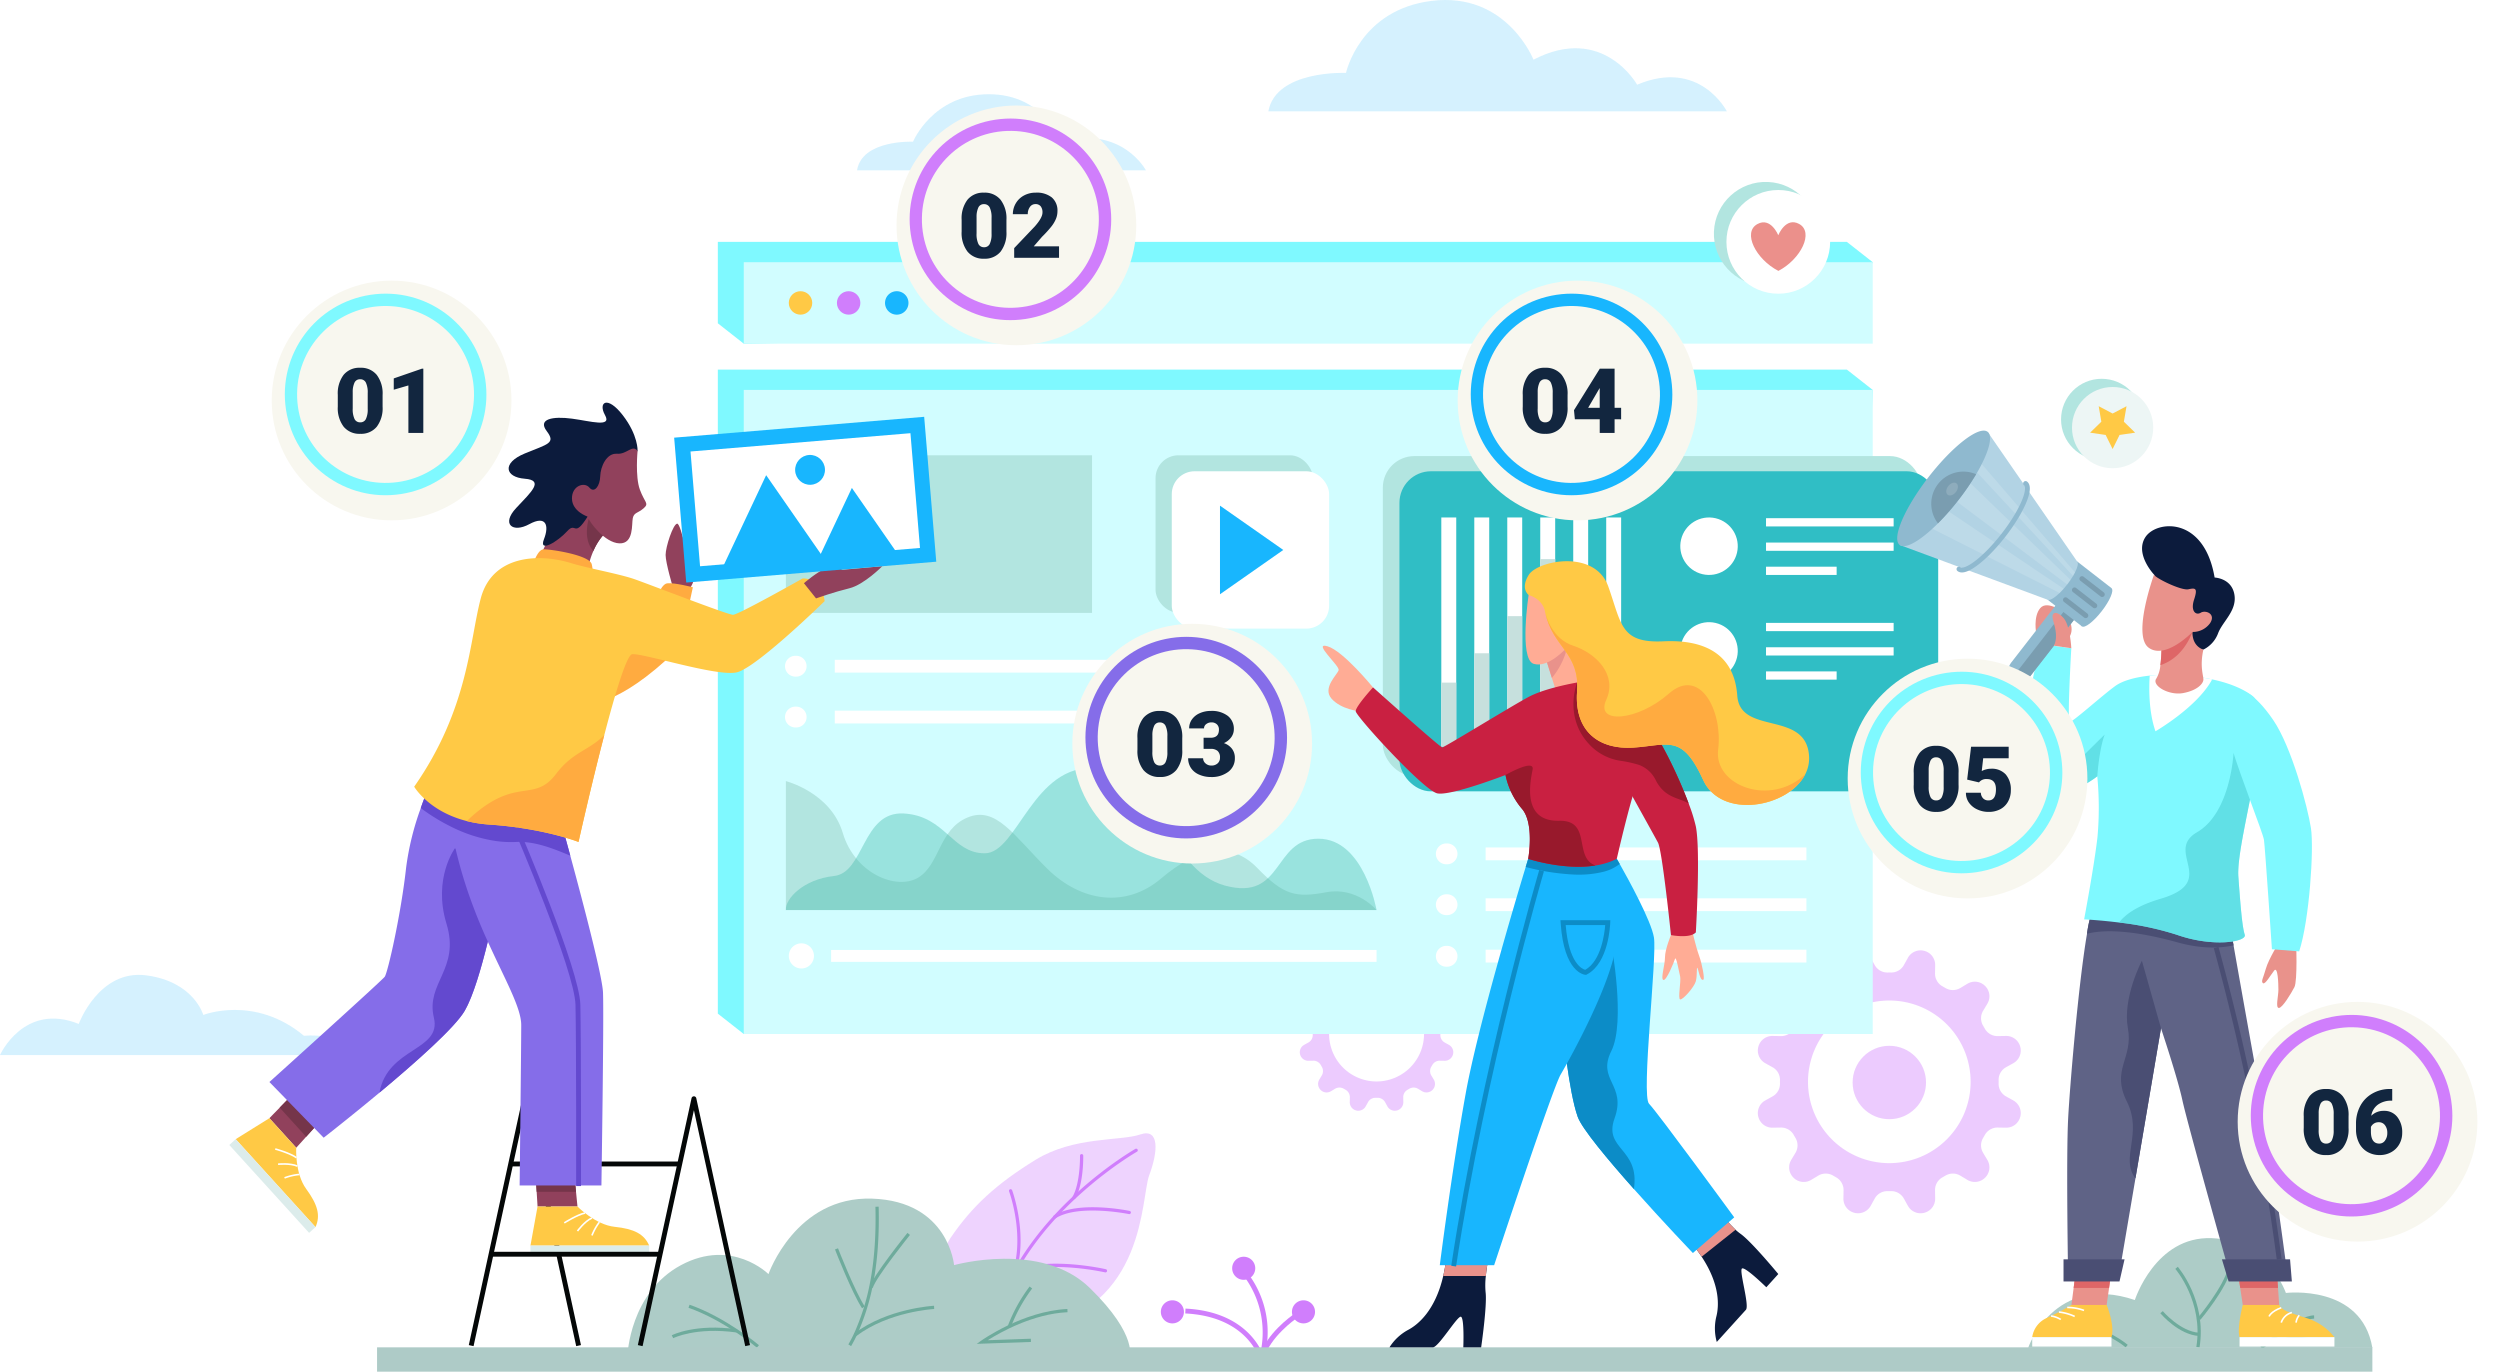 <svg xmlns="http://www.w3.org/2000/svg" xmlns:xlink="http://www.w3.org/1999/xlink" width="829.499" height="455.119" viewBox="0 0 829.499 455.119">
  <defs>
    <filter id="Elipse_8022" x="82.659" y="85.611" width="94.538" height="94.538" filterUnits="userSpaceOnUse">
      <feOffset dx="2" dy="2" input="SourceAlpha"/>
      <feGaussianBlur stdDeviation="2.5" result="blur"/>
      <feFlood flood-color="#cbcbcb"/>
      <feComposite operator="in" in2="blur"/>
      <feComposite in="SourceGraphic"/>
    </filter>
    <filter id="Elipse_8022-2" x="605.558" y="211.054" width="94.538" height="94.538" filterUnits="userSpaceOnUse">
      <feOffset dx="2" dy="2" input="SourceAlpha"/>
      <feGaussianBlur stdDeviation="2.5" result="blur-2"/>
      <feFlood flood-color="#cbcbcb"/>
      <feComposite operator="in" in2="blur-2"/>
      <feComposite in="SourceGraphic"/>
    </filter>
    <filter id="Elipse_8022-3" x="734.961" y="324.924" width="94.538" height="94.538" filterUnits="userSpaceOnUse">
      <feOffset dx="2" dy="2" input="SourceAlpha"/>
      <feGaussianBlur stdDeviation="2.5" result="blur-3"/>
      <feFlood flood-color="#cbcbcb"/>
      <feComposite operator="in" in2="blur-3"/>
      <feComposite in="SourceGraphic"/>
    </filter>
    <filter id="Elipse_8022-4" x="289.97" y="27.511" width="94.538" height="94.538" filterUnits="userSpaceOnUse">
      <feOffset dx="2" dy="2" input="SourceAlpha"/>
      <feGaussianBlur stdDeviation="2.5" result="blur-4"/>
      <feFlood flood-color="#cbcbcb"/>
      <feComposite operator="in" in2="blur-4"/>
      <feComposite in="SourceGraphic"/>
    </filter>
    <filter id="Elipse_8022-5" x="348.305" y="199.481" width="94.538" height="94.538" filterUnits="userSpaceOnUse">
      <feOffset dx="2" dy="2" input="SourceAlpha"/>
      <feGaussianBlur stdDeviation="2.5" result="blur-5"/>
      <feFlood flood-color="#087075"/>
      <feComposite operator="in" in2="blur-5"/>
      <feComposite in="SourceGraphic"/>
    </filter>
    <filter id="Elipse_8022-6" x="476.153" y="85.611" width="94.538" height="94.538" filterUnits="userSpaceOnUse">
      <feOffset dx="2" dy="2" input="SourceAlpha"/>
      <feGaussianBlur stdDeviation="2.5" result="blur-6"/>
      <feFlood flood-color="#087075"/>
      <feComposite operator="in" in2="blur-6"/>
      <feComposite in="SourceGraphic"/>
    </filter>
  </defs>
  <g id="Grupo_87379" data-name="Grupo 87379" transform="translate(-390 -2038)">
    <g id="Grupo_86213" data-name="Grupo 86213" transform="translate(390 2038)">
      <g id="Grupo_86163" data-name="Grupo 86163" transform="translate(583.261 315.334)" opacity="0.4">
        <path id="Trazado_151084" data-name="Trazado 151084" d="M5111.51,1778.556l-2.428-1.349a4.768,4.768,0,0,1-2.458-4.24c0-.2.008-.4.008-.594s0-.4-.008-.593a4.768,4.768,0,0,1,2.458-4.24l2.428-1.348a4.8,4.8,0,0,0,2.3-5.423c-.009-.022-.014-.05-.023-.073a4.784,4.784,0,0,0-4.7-3.542l-2.784.045a4.813,4.813,0,0,1-4.276-2.5c-.175-.306-.35-.611-.525-.913a4.824,4.824,0,0,1-.033-4.964l1.426-2.37a4.788,4.788,0,0,0-.718-5.845l-.06-.059a4.788,4.788,0,0,0-5.845-.719l-2.37,1.426a4.824,4.824,0,0,1-4.965-.031c-.3-.176-.606-.351-.911-.527a4.814,4.814,0,0,1-2.5-4.276l.045-2.783a4.786,4.786,0,0,0-3.543-4.7c-.022-.009-.05-.013-.071-.022a4.8,4.8,0,0,0-5.424,2.3l-1.349,2.429a4.771,4.771,0,0,1-4.24,2.459c-.2,0-.4-.009-.593-.009s-.4.005-.594.009a4.772,4.772,0,0,1-4.24-2.459l-1.349-2.429a4.794,4.794,0,0,0-5.422-2.3c-.021.009-.05.013-.071.022a4.786,4.786,0,0,0-3.544,4.7l.044,2.783a4.813,4.813,0,0,1-2.5,4.276c-.306.176-.611.351-.913.527a4.823,4.823,0,0,1-4.964.031l-2.369-1.426a4.788,4.788,0,0,0-5.846.719l-.058.059a4.787,4.787,0,0,0-.72,5.845l1.426,2.37a4.826,4.826,0,0,1-.032,4.964c-.176.3-.35.607-.526.913a4.814,4.814,0,0,1-4.275,2.5l-2.785-.045a4.786,4.786,0,0,0-4.7,3.542c-.009.023-.013.051-.022.073a4.8,4.8,0,0,0,2.3,5.423l2.429,1.348a4.773,4.773,0,0,1,2.459,4.24c-.005.2-.009.4-.009.593s0,.4.009.594a4.772,4.772,0,0,1-2.459,4.24l-2.429,1.349a4.8,4.8,0,0,0-2.3,5.423c.009.023.013.05.022.072a4.786,4.786,0,0,0,4.7,3.543l2.785-.045a4.816,4.816,0,0,1,4.275,2.5c.176.306.351.612.526.913a4.824,4.824,0,0,1,.032,4.963l-1.426,2.37a4.789,4.789,0,0,0,.72,5.846l.058.058a4.788,4.788,0,0,0,5.846.719l2.369-1.425a4.821,4.821,0,0,1,4.964.031c.3.175.607.351.913.526a4.814,4.814,0,0,1,2.5,4.276l-.044,2.783a4.787,4.787,0,0,0,3.544,4.7c.021.01.049.013.071.022a4.792,4.792,0,0,0,5.422-2.3l1.349-2.428a4.774,4.774,0,0,1,4.24-2.46c.2.005.4.009.594.009s.4,0,.593-.009a4.772,4.772,0,0,1,4.24,2.46l1.349,2.428a4.8,4.8,0,0,0,5.424,2.3c.021-.009.049-.013.071-.022a4.787,4.787,0,0,0,3.543-4.7l-.045-2.783a4.814,4.814,0,0,1,2.5-4.276c.3-.175.611-.351.911-.526a4.822,4.822,0,0,1,4.965-.031l2.37,1.425a4.788,4.788,0,0,0,5.845-.719l.06-.058a4.79,4.79,0,0,0,.718-5.846l-1.426-2.37a4.823,4.823,0,0,1,.033-4.963c.175-.3.351-.607.525-.913a4.815,4.815,0,0,1,4.276-2.5l2.784.045a4.785,4.785,0,0,0,4.7-3.543c.009-.022.014-.049.023-.072A4.8,4.8,0,0,0,5111.51,1778.556Zm-41.151,20.8a26.979,26.979,0,1,1,26.979-26.979A26.978,26.978,0,0,1,5070.359,1799.353Z" transform="translate(-5026.745 -1728.76)" fill="#d07efc"/>
        <ellipse id="Elipse_8025" data-name="Elipse 8025" cx="12.178" cy="12.178" rx="12.178" ry="12.178" transform="translate(31.437 31.661)" fill="#d07efc"/>
      </g>
      <g id="Grupo_86165" data-name="Grupo 86165" transform="translate(672.945 410.801)">
        <path id="Trazado_151085" data-name="Trazado 151085" d="M5172.176,1919.971s8.5-24.917,35.394-15.856c0,0,6.8-21.236,25.484-20.528s24.634,18.183,24.634,18.183,25.1-3.035,28.692,18.2Z" transform="translate(-5172.176 -1883.569)" fill="#adccc7"/>
        <g id="Grupo_86164" data-name="Grupo 86164" transform="translate(43.848 9.512)">
          <path id="Trazado_151086" data-name="Trazado 151086" d="M5259.39,1925.756l-1.062-.171c2.415-14.989-6.88-25.773-6.976-25.88l.809-.711C5252.257,1899.1,5261.888,1910.252,5259.39,1925.756Z" transform="translate(-5246.375 -1898.993)" fill="#6eab9c"/>
          <path id="Trazado_151087" data-name="Trazado 151087" d="M5264.348,1916.725l-.824-.692c.086-.1,8.6-10.281,10.047-16.656l1.049.239C5273.113,1906.244,5264.706,1916.3,5264.348,1916.725Z" transform="translate(-5251.04 -1899.14)" fill="#6eab9c"/>
          <path id="Trazado_151088" data-name="Trazado 151088" d="M5256.134,1931.108c-6.685-.364-12.605-7.251-12.854-7.543l.821-.7c.059.068,5.872,6.828,12.093,7.167Z" transform="translate(-5243.279 -1908.145)" fill="#6eab9c"/>
        </g>
        <path id="Trazado_151089" data-name="Trazado 151089" d="M5297.821,1936.306l-.7-.815c.481-.417,11.875-10.2,17.818-10.369l.029,1.077C5309.4,1926.353,5297.938,1936.207,5297.821,1936.306Z" transform="translate(-5220.071 -1899.497)" fill="#6eab9c"/>
        <path id="Trazado_151090" data-name="Trazado 151090" d="M5323.989,1938.009a102.569,102.569,0,0,1-16.508-2.451l.269-1.043a101.511,101.511,0,0,0,16.3,2.42Z" transform="translate(-5224.042 -1903.098)" fill="#6eab9c"/>
        <path id="Trazado_151091" data-name="Trazado 151091" d="M5212.987,1936.126c-5.978-4.97-18.6-8.944-18.725-8.984l.32-1.028c.526.164,12.953,4.078,19.095,9.184Z" transform="translate(-5180.641 -1899.878)" fill="#6eab9c"/>
        <path id="Trazado_151092" data-name="Trazado 151092" d="M5215.535,1922.519" transform="translate(-5188.797 -1898.499)" fill="none" stroke="#6eab9c" stroke-miterlimit="10" stroke-width="2"/>
        <path id="Trazado_151093" data-name="Trazado 151093" d="M5215.314,1930.065l-1.077-.031a19.258,19.258,0,0,0-2.065-9.022l.938-.53A19.994,19.994,0,0,1,5215.314,1930.065Z" transform="translate(-5187.508 -1897.718)" fill="#6eab9c"/>
      </g>
      <g id="Grupo_86166" data-name="Grupo 86166" transform="translate(385.169 416.987)">
        <path id="Trazado_151094" data-name="Trazado 151094" d="M4743.959,1934.294l.8-2.91a32.2,32.2,0,0,0-4.721-27.495l-1.264,1a31.153,31.153,0,0,1,5,23.659c-2.19-4.315-8.606-12.977-25.045-13.8l-.08,1.613c20.7,1.035,24.521,14.867,24.555,15.006Z" transform="translate(-4710.55 -1897.544)" fill="#d07efc"/>
        <path id="Trazado_151095" data-name="Trazado 151095" d="M4705.518,1920.87a3.829,3.829,0,1,0,3.83-3.829A3.829,3.829,0,0,0,4705.518,1920.87Z" transform="translate(-4705.518 -1902.585)" fill="#d07efc"/>
        <path id="Trazado_151096" data-name="Trazado 151096" d="M4776.06,1920.87a3.829,3.829,0,1,0,3.828-3.829A3.828,3.828,0,0,0,4776.06,1920.87Z" transform="translate(-4732.559 -1902.585)" fill="#d07efc"/>
        <path id="Trazado_151097" data-name="Trazado 151097" d="M4743.893,1897.428a3.829,3.829,0,1,0,3.829-3.829A3.829,3.829,0,0,0,4743.893,1897.428Z" transform="translate(-4720.228 -1893.599)" fill="#d07efc"/>
        <path id="Trazado_151098" data-name="Trazado 151098" d="M4760.029,1939.379c1.873-7.153,10.536-13.218,10.623-13.278l-.917-1.328c-.378.26-9.241,6.461-11.269,14.2Z" transform="translate(-4725.814 -1905.549)" fill="#d07efc"/>
      </g>
      <g id="Grupo_86167" data-name="Grupo 86167" transform="translate(312.027 376.042)">
        <path id="Trazado_151099" data-name="Trazado 151099" d="M4590.225,1861.968c7.281-10.737,15.425-18.063,28.2-25.948s28.152-6.177,34.766-8.437,5.84,5.988,3.011,13.5-.953,43.773-37.888,51.039S4584.85,1869.9,4590.225,1861.968Z" transform="translate(-4586.91 -1827.203)" fill="#d07efc" opacity="0.34"/>
        <path id="Trazado_151100" data-name="Trazado 151100" d="M4626.082,1883.74a.536.536,0,0,1-.522-.67c3.054-12.072-1.659-24.927-1.706-25.056a.538.538,0,1,1,1.007-.377c.049.132,4.881,13.292,1.741,25.7A.535.535,0,0,1,4626.082,1883.74Z" transform="translate(-4601.059 -1838.735)" fill="#d07efc"/>
        <path id="Trazado_151101" data-name="Trazado 151101" d="M4626.739,1900.49a.538.538,0,0,1-.194-1.04c11.563-4.492,29.547-.454,30.308-.281a.538.538,0,1,1-.241,1.05c-.182-.043-18.423-4.137-29.677.234A.521.521,0,0,1,4626.739,1900.49Z" transform="translate(-4601.971 -1854.087)" fill="#d07efc"/>
        <path id="Trazado_151102" data-name="Trazado 151102" d="M4619.441,1886.638a.55.55,0,0,1-.184-.032.539.539,0,0,1-.32-.691c11.382-31.115,44.6-50.208,44.938-50.4a.538.538,0,0,1,.528.937c-.33.188-33.21,19.093-44.456,49.83A.537.537,0,0,1,4619.441,1886.638Z" transform="translate(-4599.175 -1830.364)" fill="#d07efc"/>
        <path id="Trazado_151103" data-name="Trazado 151103" d="M4648.141,1870.692a.539.539,0,0,1-.287-.995c7.927-4.986,24.393-1.66,25.091-1.517a.538.538,0,1,1-.217,1.054c-.167-.035-16.741-3.382-24.3,1.374A.529.529,0,0,1,4648.141,1870.692Z" transform="translate(-4610.175 -1842.443)" fill="#d07efc"/>
        <path id="Trazado_151104" data-name="Trazado 151104" d="M4658.454,1853.312a.538.538,0,0,1-.468-.8c2.615-4.658,2.461-13.514,2.459-13.6a.54.54,0,0,1,.527-.55h.012a.54.54,0,0,1,.538.527c.008.375.16,9.236-2.6,14.151A.541.541,0,0,1,4658.454,1853.312Z" transform="translate(-4614.128 -1831.479)" fill="#d07efc"/>
      </g>
      <path id="Trazado_151105" data-name="Trazado 151105" d="M4418.538,1914.237s.808-20.762,17.762-29.851,29.021,2.98,29.021,2.98,9.012-25.906,34.4-25.043,27.183,22.063,27.183,22.063,28.914-8.153,45.026,7.565c16.45,16.049,13.146,23.363,13.146,23.363Z" transform="translate(-4210.342 -1464.616)" fill="#adccc7"/>
      <g id="Grupo_86168" data-name="Grupo 86168" transform="translate(222.883 432.902)">
        <path id="Trazado_151106" data-name="Trazado 151106" d="M4474.057,1933.652c-.107-.091-10.779-9.052-22.685-13.229l.355-1.016c12.1,4.244,22.917,13.331,23.024,13.423Z" transform="translate(-4445.812 -1919.407)" fill="#6eab9c"/>
        <path id="Trazado_151107" data-name="Trazado 151107" d="M4442.848,1935.24l-.493-.958c.313-.161,7.83-3.924,21.663-2l-.148,1.066C4450.371,1931.469,4442.921,1935.2,4442.848,1935.24Z" transform="translate(-4442.355 -1924.133)" fill="#6eab9c"/>
      </g>
      <g id="Grupo_86169" data-name="Grupo 86169" transform="translate(431.286 317.621)" opacity="0.4">
        <path id="Trazado_151108" data-name="Trazado 151108" d="M4829.78,1761.536l-1.417-.787a2.786,2.786,0,0,1-1.437-2.475c0-.116.007-.231.007-.347s0-.231-.007-.347a2.787,2.787,0,0,1,1.437-2.475l1.417-.788a2.8,2.8,0,0,0,1.344-3.165c-.005-.013-.007-.029-.013-.042a2.8,2.8,0,0,0-2.743-2.068l-1.625.026a2.807,2.807,0,0,1-2.5-1.457c-.1-.178-.2-.356-.308-.532a2.816,2.816,0,0,1-.018-2.9l.831-1.383a2.794,2.794,0,0,0-.419-3.412l-.034-.034a2.794,2.794,0,0,0-3.411-.42l-1.383.832a2.815,2.815,0,0,1-2.9-.018c-.175-.1-.354-.2-.533-.307a2.811,2.811,0,0,1-1.457-2.5l.025-1.624a2.793,2.793,0,0,0-2.066-2.743l-.043-.013a2.8,2.8,0,0,0-3.165,1.344l-.788,1.417a2.782,2.782,0,0,1-2.475,1.436c-.114,0-.23,0-.346,0s-.231,0-.347,0a2.782,2.782,0,0,1-2.475-1.436l-.787-1.417a2.8,2.8,0,0,0-3.164-1.344c-.015,0-.031.008-.043.013a2.8,2.8,0,0,0-2.068,2.743l.027,1.624a2.812,2.812,0,0,1-1.458,2.5c-.18.1-.356.2-.532.307a2.814,2.814,0,0,1-2.9.018l-1.383-.832a2.8,2.8,0,0,0-3.413.42l-.033.034a2.794,2.794,0,0,0-.42,3.412l.832,1.383a2.814,2.814,0,0,1-.019,2.9c-.1.177-.2.355-.306.532a2.81,2.81,0,0,1-2.5,1.457l-1.625-.026a2.794,2.794,0,0,0-2.742,2.068c0,.013-.008.029-.013.042a2.8,2.8,0,0,0,1.344,3.165l1.417.788a2.787,2.787,0,0,1,1.437,2.475c0,.115-.006.231-.006.347s0,.23.006.347a2.786,2.786,0,0,1-1.437,2.475l-1.417.787a2.8,2.8,0,0,0-1.344,3.166c.005.013.008.029.013.042a2.793,2.793,0,0,0,2.742,2.068l1.625-.026a2.813,2.813,0,0,1,2.5,1.456c.1.179.205.357.306.533a2.815,2.815,0,0,1,.019,2.9l-.832,1.384a2.793,2.793,0,0,0,.42,3.412l.033.035a2.8,2.8,0,0,0,3.413.42l1.383-.833a2.816,2.816,0,0,1,2.9.019c.175.1.352.2.532.307a2.811,2.811,0,0,1,1.458,2.5l-.027,1.625a2.8,2.8,0,0,0,2.068,2.743c.013.005.029.008.043.013a2.8,2.8,0,0,0,3.164-1.344l.787-1.417a2.783,2.783,0,0,1,2.475-1.436c.116,0,.231.005.347.005s.232,0,.346-.005a2.783,2.783,0,0,1,2.475,1.436l.788,1.417a2.8,2.8,0,0,0,3.165,1.344l.043-.013a2.793,2.793,0,0,0,2.066-2.743l-.025-1.625a2.811,2.811,0,0,1,1.457-2.5c.178-.1.357-.2.533-.307a2.817,2.817,0,0,1,2.9-.019l1.383.833a2.794,2.794,0,0,0,3.411-.42l.034-.035a2.794,2.794,0,0,0,.419-3.412l-.831-1.384a2.817,2.817,0,0,1,.018-2.9c.1-.176.206-.354.308-.533a2.809,2.809,0,0,1,2.5-1.456l1.625.026a2.8,2.8,0,0,0,2.743-2.068c.005-.013.007-.029.013-.042A2.8,2.8,0,0,0,4829.78,1761.536Zm-24.021,12.139a15.748,15.748,0,1,1,15.748-15.748A15.746,15.746,0,0,1,4805.759,1773.675Z" transform="translate(-4780.301 -1732.469)" fill="#d07efc"/>
      </g>
      <path id="Trazado_151109" data-name="Trazado 151109" d="M4763.358,1254.365h152.135s-9-17.678-29.774-8.839c0,0-11.309-20.311-34.39-8.309,0,0-8.886-22.62-33.815-19.508-23.914,2.985-28.388,23.893-28.388,23.893S4765.864,1240.586,4763.358,1254.365Z" transform="translate(-4342.52 -1217.415)" fill="#18b6fe" opacity="0.18"/>
      <path id="Trazado_151110" data-name="Trazado 151110" d="M4195.78,1768.537H4080.929s7.9-17.623,26.13-10.331c0,0,6.685-18.23,22.483-16.1s18.838,13.13,18.838,13.13,17.014-6.749,33.422,6.923C4181.8,1762.156,4195.173,1760.637,4195.78,1768.537Z" transform="translate(-4080.929 -1418.474)" fill="#18b6fe" opacity="0.18"/>
      <path id="Trazado_151111" data-name="Trazado 151111" d="M4542.063,1293.373h95.85s-7.92-15.045-28.4-9.5c0,0-5.189-15.751-23.757-15.751s-25.122,15.751-25.122,15.751S4543.7,1283.12,4542.063,1293.373Z" transform="translate(-4257.692 -1236.854)" fill="#18b6fe" opacity="0.18"/>
      <path id="Trazado_151112" data-name="Trazado 151112" d="M4841.757,1629.96l-366,6.755-8.6-6.755v-213.7h374.6l8.6,6.755Z" transform="translate(-4228.981 -1293.636)" fill="#7ff9ff"/>
      <path id="Trazado_151113" data-name="Trazado 151113" d="M4841.757,1374.565l-366,6.755-8.6-6.755v-27.02h374.6l8.6,6.755Z" transform="translate(-4228.981 -1267.297)" fill="#7ff9ff"/>
      <rect id="Rectángulo_7274" data-name="Rectángulo 7274" width="374.596" height="213.704" transform="translate(246.779 129.375)" fill="#d1fdff"/>
      <rect id="Rectángulo_7275" data-name="Rectángulo 7275" width="101.589" height="52.295" transform="translate(260.751 151.068)" fill="#b2e5e0"/>
      <g id="Grupo_86170" data-name="Grupo 86170" transform="translate(476.423 279.855)">
        <rect id="Rectángulo_7276" data-name="Rectángulo 7276" width="106.437" height="4.248" transform="translate(16.505 1.335)" fill="#fff"/>
        <rect id="Rectángulo_7277" data-name="Rectángulo 7277" width="106.437" height="4.248" transform="translate(16.505 18.205)" fill="#fff"/>
        <rect id="Rectángulo_7278" data-name="Rectángulo 7278" width="106.437" height="4.248" transform="translate(16.505 35.263)" fill="#fff"/>
        <path id="Trazado_151114" data-name="Trazado 151114" d="M4857.2,1678.145h-.243a3.459,3.459,0,0,1-3.458-3.459h0a3.459,3.459,0,0,1,3.458-3.459h.243a3.459,3.459,0,0,1,3.459,3.459h0A3.459,3.459,0,0,1,4857.2,1678.145Z" transform="translate(-4853.495 -1671.227)" fill="#fff"/>
        <path id="Trazado_151115" data-name="Trazado 151115" d="M4857.2,1705.5h-.243a3.458,3.458,0,0,1-3.458-3.459h0a3.459,3.459,0,0,1,3.458-3.459h.243a3.459,3.459,0,0,1,3.459,3.459h0A3.459,3.459,0,0,1,4857.2,1705.5Z" transform="translate(-4853.495 -1681.714)" fill="#fff"/>
        <path id="Trazado_151116" data-name="Trazado 151116" d="M4857.2,1733.251h-.243a3.458,3.458,0,0,1-3.458-3.459h0a3.458,3.458,0,0,1,3.458-3.459h.243a3.459,3.459,0,0,1,3.459,3.459h0A3.458,3.458,0,0,1,4857.2,1733.251Z" transform="translate(-4853.495 -1692.351)" fill="#fff"/>
      </g>
      <g id="Grupo_86171" data-name="Grupo 86171" transform="translate(260.465 217.59)">
        <rect id="Rectángulo_7279" data-name="Rectángulo 7279" width="106.437" height="4.248" transform="translate(16.506 1.335)" fill="#fff"/>
        <rect id="Rectángulo_7280" data-name="Rectángulo 7280" width="106.437" height="4.248" transform="translate(16.506 18.205)" fill="#fff"/>
        <path id="Trazado_151117" data-name="Trazado 151117" d="M4507,1577.177h-.242a3.458,3.458,0,0,1-3.458-3.459h0a3.458,3.458,0,0,1,3.458-3.459H4507a3.46,3.46,0,0,1,3.46,3.459h0A3.46,3.46,0,0,1,4507,1577.177Z" transform="translate(-4503.299 -1570.259)" fill="#fff"/>
        <path id="Trazado_151118" data-name="Trazado 151118" d="M4507,1604.533h-.242a3.458,3.458,0,0,1-3.458-3.459h0a3.458,3.458,0,0,1,3.458-3.459H4507a3.46,3.46,0,0,1,3.46,3.459h0A3.46,3.46,0,0,1,4507,1604.533Z" transform="translate(-4503.299 -1580.745)" fill="#fff"/>
      </g>
      <rect id="Rectángulo_7281" data-name="Rectángulo 7281" width="374.596" height="27.02" transform="translate(246.779 87.003)" fill="#d1fdff"/>
      <g id="Grupo_86175" data-name="Grupo 86175" transform="translate(261.721 96.624)">
        <g id="Grupo_86172" data-name="Grupo 86172" transform="translate(31.932 0)">
          <path id="Trazado_151119" data-name="Trazado 151119" d="M4564.895,1377.99a3.889,3.889,0,1,1-3.89-3.889A3.889,3.889,0,0,1,4564.895,1377.99Z" transform="translate(-4557.117 -1374.1)" fill="#18b6fe"/>
        </g>
        <g id="Grupo_86173" data-name="Grupo 86173" transform="translate(15.966 0)">
          <ellipse id="Elipse_8026" data-name="Elipse 8026" cx="3.889" cy="3.889" rx="3.889" ry="3.889" fill="#d07efc"/>
        </g>
        <g id="Grupo_86174" data-name="Grupo 86174" transform="translate(0 0)">
          <ellipse id="Elipse_8027" data-name="Elipse 8027" cx="3.889" cy="3.889" rx="3.889" ry="3.889" fill="#ffc945"/>
        </g>
      </g>
      <g id="Grupo_86191" data-name="Grupo 86191" transform="translate(458.824 151.33)">
        <rect id="Rectángulo_7282" data-name="Rectángulo 7282" width="178.758" height="106.21" rx="10.466" transform="translate(0 0)" fill="#b2e5e0"/>
        <rect id="Rectángulo_7283" data-name="Rectángulo 7283" width="178.758" height="106.21" rx="10.466" transform="translate(5.51 5.034)" fill="#30bec5"/>
        <g id="Grupo_86182" data-name="Grupo 86182" transform="translate(19.404 20.366)">
          <g id="Grupo_86176" data-name="Grupo 86176" transform="translate(54.712)">
            <rect id="Rectángulo_7284" data-name="Rectángulo 7284" width="4.954" height="76.014" fill="#fff"/>
          </g>
          <g id="Grupo_86177" data-name="Grupo 86177" transform="translate(43.77)">
            <rect id="Rectángulo_7285" data-name="Rectángulo 7285" width="4.954" height="76.014" fill="#fff"/>
          </g>
          <g id="Grupo_86178" data-name="Grupo 86178" transform="translate(32.827)">
            <rect id="Rectángulo_7286" data-name="Rectángulo 7286" width="4.954" height="76.014" fill="#fff"/>
          </g>
          <g id="Grupo_86179" data-name="Grupo 86179" transform="translate(21.885)">
            <rect id="Rectángulo_7287" data-name="Rectángulo 7287" width="4.954" height="76.014" fill="#fff"/>
          </g>
          <g id="Grupo_86180" data-name="Grupo 86180" transform="translate(10.942)">
            <rect id="Rectángulo_7288" data-name="Rectángulo 7288" width="4.954" height="76.014" fill="#fff"/>
          </g>
          <g id="Grupo_86181" data-name="Grupo 86181">
            <rect id="Rectángulo_7289" data-name="Rectángulo 7289" width="4.954" height="76.014" fill="#fff"/>
          </g>
        </g>
        <g id="Grupo_86183" data-name="Grupo 86183" transform="translate(74.116 72.573)">
          <rect id="Rectángulo_7290" data-name="Rectángulo 7290" width="4.954" height="23.807" fill="#c6e0dd"/>
        </g>
        <g id="Grupo_86184" data-name="Grupo 86184" transform="translate(63.173 46.98)">
          <rect id="Rectángulo_7291" data-name="Rectángulo 7291" width="4.954" height="49.4" fill="#c6e0dd"/>
        </g>
        <g id="Grupo_86185" data-name="Grupo 86185" transform="translate(52.231 34.183)">
          <rect id="Rectángulo_7292" data-name="Rectángulo 7292" width="4.954" height="62.196" fill="#c6e0dd"/>
        </g>
        <g id="Grupo_86186" data-name="Grupo 86186" transform="translate(41.288 53.106)">
          <rect id="Rectángulo_7293" data-name="Rectángulo 7293" width="4.954" height="43.274" fill="#c6e0dd"/>
        </g>
        <g id="Grupo_86187" data-name="Grupo 86187" transform="translate(30.346 65.425)">
          <rect id="Rectángulo_7294" data-name="Rectángulo 7294" width="4.954" height="30.954" fill="#c6e0dd"/>
        </g>
        <g id="Grupo_86188" data-name="Grupo 86188" transform="translate(19.404 75.159)">
          <rect id="Rectángulo_7295" data-name="Rectángulo 7295" width="4.954" height="21.22" fill="#c6e0dd"/>
        </g>
        <ellipse id="Elipse_8028" data-name="Elipse 8028" cx="9.535" cy="9.535" rx="9.535" ry="9.535" transform="translate(96.76 36.99) rotate(-76.718)" fill="#fff"/>
        <g id="Grupo_86189" data-name="Grupo 86189" transform="translate(127.14 20.604)">
          <rect id="Rectángulo_7296" data-name="Rectángulo 7296" width="42.343" height="2.736" fill="#fff"/>
          <rect id="Rectángulo_7297" data-name="Rectángulo 7297" width="42.343" height="2.736" transform="translate(0 8.088)" fill="#fff"/>
          <rect id="Rectángulo_7298" data-name="Rectángulo 7298" width="23.431" height="2.736" transform="translate(0 16.096)" fill="#fff"/>
        </g>
        <ellipse id="Elipse_8029" data-name="Elipse 8029" cx="9.535" cy="9.535" rx="9.535" ry="9.535" transform="translate(96.759 71.731) rotate(-76.718)" fill="#fff"/>
        <g id="Grupo_86190" data-name="Grupo 86190" transform="translate(127.14 55.344)">
          <rect id="Rectángulo_7299" data-name="Rectángulo 7299" width="42.343" height="2.736" fill="#fff"/>
          <rect id="Rectángulo_7300" data-name="Rectángulo 7300" width="42.343" height="2.736" transform="translate(0 8.088)" fill="#fff"/>
          <rect id="Rectángulo_7301" data-name="Rectángulo 7301" width="23.431" height="2.736" transform="translate(0 16.097)" fill="#fff"/>
        </g>
      </g>
      <rect id="Rectángulo_7302" data-name="Rectángulo 7302" width="662.042" height="8.074" transform="translate(125.106 447.045)" fill="#aecbc7"/>
      <g id="Grupo_86192" data-name="Grupo 86192" transform="translate(438.896 186.21)">
        <path id="Trazado_151120" data-name="Trazado 151120" d="M4809.307,1578.675s-9.868-12.111-15.072-13.636,4.037,6.459,3.678,7.895-5.562,5.921-2.333,9.51,9.151,4.127,9.151,4.127Z" transform="translate(-4792.642 -1536.803)" fill="#ffac95"/>
        <path id="Trazado_151121" data-name="Trazado 151121" d="M4931.387,1579.13h-15.249l-1.648-5.205-2.3-7.267,7.637-4.064,3.667-1.949Z" transform="translate(-4838.469 -1535.193)" fill="#ffac95"/>
        <path id="Trazado_151122" data-name="Trazado 151122" d="M4919.831,1563.805a24.861,24.861,0,0,1-5.341,11.331l-2.3-7.267Z" transform="translate(-4838.469 -1536.404)" fill="#e9928b"/>
        <path id="Trazado_151123" data-name="Trazado 151123" d="M4980.009,1718.258l-1.8.987s-1.973,4.755-1.973,7.356-1.525,7.177-.538,7.536,3.5-5.831,3.857-7,1.347,4.307,1.705,5.832-.808,7.356,0,7.625,4.665-4.036,5.2-6.011.177-4.882.535-4.433.855,4.478,1.977,3.895c.483-.252-.359-5.024-1.436-7.984s-2.422-8.881-2.422-8.881Z" transform="translate(-4862.687 -1595.198)" fill="#ffac95"/>
        <path id="Trazado_151124" data-name="Trazado 151124" d="M4977.293,1672.248c-1.976,2.153-8.257.9-8.257.9s-2.869-27.99-4.305-30.681c-.943-1.772-5.459-9.9-8.435-15.266-1.551-2.793-2.687-4.828-2.687-4.828s-.645-3.052-1.232-7.041c-1.2-8.095-2.148-20.05,3-18.22h.006c6.06,2.164,15.153,20.686,19.539,32.41a55.767,55.767,0,0,1,2.368,7.563C4978.908,1645.157,4977.293,1672.248,4977.293,1672.248Z" transform="translate(-4853.51 -1549.099)" fill="#c92041"/>
        <path id="Trazado_151125" data-name="Trazado 151125" d="M5007.685,1887.292c-1.012.716,2.563,12.3,1.3,13.7s-9.663,10.669-9.663,10.669a16.6,16.6,0,0,1-.172-8.322c.963-3.655,1.271-10.728-4.844-19.959a50.537,50.537,0,0,0-3.526-4.683l8.279-11.751a58.142,58.142,0,0,0,6.487,7.477,17.64,17.64,0,0,0,1.668,1.362c3.654,2.583,12.52,13.338,12.52,13.338l-3.973,4.387S5008.7,1886.576,5007.685,1887.292Z" transform="translate(-4868.592 -1652.607)" fill="#0c1b3c"/>
        <path id="Trazado_151126" data-name="Trazado 151126" d="M4860.43,1905.332c.539,4.44-1.479,18.231-1.479,18.231h-5.922s.4-9.888-.807-10.157-7.4,10.157-9.286,10.157h-14.4a16.618,16.618,0,0,1,6.055-5.716c3.456-1.787,9.123-6.53,11.777-17.957.346-1.48.64-3.073.872-4.785l14.265-1.75s-.667,3.128-1,6.535A26.475,26.475,0,0,0,4860.43,1905.332Z" transform="translate(-4806.402 -1662.728)" fill="#0c1b3c"/>
        <path id="Trazado_151127" data-name="Trazado 151127" d="M4858.328,1895.1l14.263-1.75s-.666,3.128-1,6.535h-14.135C4857.8,1898.409,4858.1,1896.816,4858.328,1895.1Z" transform="translate(-4817.488 -1662.728)" fill="#e9928b"/>
        <path id="Trazado_151128" data-name="Trazado 151128" d="M5005.542,1874.427l-11.24,8.957a50.537,50.537,0,0,0-3.526-4.683l8.279-11.751A58.142,58.142,0,0,0,5005.542,1874.427Z" transform="translate(-4868.592 -1652.607)" fill="#e9928b"/>
        <path id="Trazado_151129" data-name="Trazado 151129" d="M4978.722,1798.462,4965,1810.3s-9.845-10.292-19.566-21.235v-.005c-8.678-9.764-17.257-20.041-18.651-23.975-1.513-4.258-2.74-11.535-3.585-17.634-.813-5.856-1.26-10.625-1.26-10.625l.679-14.5,1.743-37.179.765-.457,8.656-5.194h5.969s.366.63.975,1.706c2.755,4.877,10.475,18.888,11.358,24.4,1.075,6.729-4.307,52.482-1.616,55.173S4978.722,1798.462,4978.722,1798.462Z" transform="translate(-4842.203 -1580.754)" fill="#18b6fe"/>
        <path id="Trazado_151130" data-name="Trazado 151130" d="M4945.43,1806.63c-8.678-9.764-17.257-20.04-18.651-23.975-2.962-8.343-4.845-28.259-4.845-28.259l.679-14.5c7.881-7.552,15.325-14.572,15.325-14.572s4.844,25.838,0,35.526,5.135,11.116,1.076,22.339C4935.252,1793.6,4947.491,1793.038,4945.43,1806.63Z" transform="translate(-4842.203 -1598.32)" fill="#0c8cc7"/>
        <path id="Trazado_151131" data-name="Trazado 151131" d="M4897.765,1747.455c-.937,1.69-1.664,2.95-2.067,3.639-2.691,4.575-22.069,63.247-22.069,63.247H4855.6s4.037-31.758,8.611-57.057c3.957-21.86,16.547-64.023,19.895-75.073.533-1.739.829-2.708.829-2.708h23.415s.651,1.631,1.528,4.306a94.048,94.048,0,0,1,4.394,20.185C4915.183,1714.518,4903.071,1737.874,4897.765,1747.455Z" transform="translate(-4816.774 -1580.754)" fill="#18b6fe"/>
        <path id="Trazado_151132" data-name="Trazado 151132" d="M4850.851,1905.284" transform="translate(-4814.955 -1667.301)" fill="none" stroke="#040707" stroke-miterlimit="10" stroke-width="1"/>
        <path id="Trazado_151133" data-name="Trazado 151133" d="M4933.011,1681.209a14.465,14.465,0,0,1-5.415,2.6,34.408,34.408,0,0,1-10.184.888,76.791,76.791,0,0,1-15.588-2.487c.533-1.739.828-2.708.828-2.708h29.385S4932.4,1680.133,4933.011,1681.209Z" transform="translate(-4834.495 -1580.754)" fill="#0c8cc7"/>
        <path id="Trazado_151134" data-name="Trazado 151134" d="M4904.3,1611.74a41.125,41.125,0,0,1-1.533,8.752c-.178.554-.361,1.152-.545,1.782-2.292,7.762-5.243,20.648-5.243,20.648a23.428,23.428,0,0,1-7.025,2.207c-10.592,1.69-22.358-2.207-22.358-2.207s2.152-11.842-2.153-16.687a25.133,25.133,0,0,1-5.383-11.126s-18.118,7-22.606,6.1-27.093-25.66-27.093-27.275,5.744-7.9,5.744-7.9,22.247,19.916,22.962,19.916,22.252-13.274,28.555-16.687c4.684-2.53,12.5-4.172,16.2-4.845v-.006h.011c1.276-.231,2.061-.35,2.061-.35s.507.172,1.346.49c3.073,1.168,10.615,4.242,14.066,7.622h.006a6.867,6.867,0,0,1,1.453,1.932C4904.333,1597.509,4904.845,1604.986,4904.3,1611.74Z" transform="translate(-4799.432 -1544.174)" fill="#c92041"/>
        <path id="Trazado_151135" data-name="Trazado 151135" d="M4902.81,1536.718s-3.364,21.819,1.615,23.356,11.035-5.459,11.035-5.459,1.75-8.344,0-13.86S4909.268,1540.486,4902.81,1536.718Z" transform="translate(-4834.446 -1526.021)" fill="#ffac95"/>
        <path id="Trazado_151136" data-name="Trazado 151136" d="M4863.373,1817.063l-1.6-.242c9.94-65.645,29.01-130.682,29.2-131.332l1.549.457C4892.337,1686.6,4873.3,1751.531,4863.373,1817.063Z" transform="translate(-4819.144 -1583.049)" fill="#0c8cc7"/>
        <path id="Trazado_151137" data-name="Trazado 151137" d="M4929.053,1730.659l-.218-.012c-.292-.016-7.146-.581-8.243-17.261l-.055-.86h16.529l-.024.83c-.015.547-.457,13.44-7.794,17.2Zm-6.786-16.518c1.024,12.725,5.52,14.6,6.476,14.855,5.3-2.961,6.415-12.053,6.635-14.855Z" transform="translate(-4841.668 -1593.413)" fill="#0c8cc7"/>
        <path id="Trazado_151138" data-name="Trazado 151138" d="M4920.843,1662.494c-10.592,1.69-22.359-2.207-22.359-2.207s2.153-11.842-2.153-16.687a25.123,25.123,0,0,1-5.382-11.126s9.721-5.56,9-1.792-3.768,17.262,8.791,16.977C4919.756,1647.406,4913.388,1659.953,4920.843,1662.494Z" transform="translate(-4830.325 -1561.538)" fill="#98192c"/>
        <path id="Trazado_151139" data-name="Trazado 151139" d="M4965.76,1624.812c-3.068-2.008-7.756-1.658-10.879-7.644a10.024,10.024,0,0,0-5.672-5.21,39,39,0,0,0-6-1.335,17.652,17.652,0,0,1-10.534-5.566c-8.359-9.021-4.069-20.1-3.945-20.411v-.006h.011l3.406.14c3.074,1.168,10.616,4.242,14.065,7.622h.006C4952.281,1594.567,4961.374,1613.088,4965.76,1624.812Z" transform="translate(-4844.345 -1544.391)" fill="#98192c"/>
        <path id="Trazado_151140" data-name="Trazado 151140" d="M4994.428,1590.018c-5.549,11.126-27.872,15.142-33.884,1.953-7-15.34-11.437-11.572-23.011-10.765s-19.782-5.382-18.84-18.571c.936-13.08-8.062-14.474-10.588-26.3-.042-.189-.064-.3-.064-.3-.867-4.306-5.361-5.426-5.361-5.426s-2.961-2.019,0-6.729,21.934-8.613,26.376,3.9,4.036,18.839,18.3,18.167,23.55,4.709,24.491,18.032,22.876,4.709,23.819,20.051A11.632,11.632,0,0,1,4994.428,1590.018Z" transform="translate(-4834.318 -1519.372)" fill="#ffc945"/>
      </g>
      <g id="Grupo_86197" data-name="Grupo 86197" transform="translate(629.491 142.88)">
        <g id="Grupo_86196" data-name="Grupo 86196" transform="translate(0 0)">
          <path id="Trazado_151141" data-name="Trazado 151141" d="M5240.969,1525.012l-3.542-8.411s-6.551-6.906-2.833-12.483,19.478-6.906,22.932,13.458c0,0,5.577.177,6.552,5.578s-3.9,8.942-5.4,12.926a9.875,9.875,0,0,1-4.87,5.4l-6.287.974Z" transform="translate(-5152.209 -1468.83)" fill="#0c1b3c"/>
          <path id="Trazado_151142" data-name="Trazado 151142" d="M5303.885,1723.843s-3.718,5.932-4.6,9.119-1.682,4.161-.974,4.781,2.48-2.568,3.72-4.162,1.416,4.25,1.416,6.375-1.021,5.932.131,6.021,4.12-4.87,5.182-6.906.585-15.228.585-15.228Z" transform="translate(-5176.966 -1554.421)" fill="#e9928b"/>
          <path id="Trazado_151143" data-name="Trazado 151143" d="M5289.479,1916.3l-2.655,1.991s-1.993,7.7-1.063,10.69h31.475a18.843,18.843,0,0,0-9.295-6.341c-6.243-1.959-8.1-2.622-9.031-4.349S5289.479,1916.3,5289.479,1916.3Z" transform="translate(-5172.166 -1628.196)" fill="#ffc945"/>
          <path id="Trazado_151144" data-name="Trazado 151144" d="M5196.8,1914.578l2.259,3.054s2.788,6.771,1.593,10.69h-26.295a8.219,8.219,0,0,1,4.78-6.341,78.06,78.06,0,0,0,8.234-4.349Z" transform="translate(-5129.558 -1627.535)" fill="#ffc945"/>
          <rect id="Rectángulo_7303" data-name="Rectángulo 7303" width="31.475" height="3.122" transform="translate(113.594 300.787)" fill="#fff"/>
          <rect id="Rectángulo_7304" data-name="Rectángulo 7304" width="26.295" height="3.122" transform="translate(44.801 300.787)" fill="#fff"/>
          <path id="Trazado_151145" data-name="Trazado 151145" d="M5298.652,1911.2h-12.089l-.84-5.647-.882-5.91,12.881-1.857.54,7.767Z" transform="translate(-5171.908 -1621.096)" fill="#e9928b"/>
          <path id="Trazado_151146" data-name="Trazado 151146" d="M5208.748,1901.229l-.8,5.641-.8,5.646h-11.687l.731-5.646.727-5.641Z" transform="translate(-5137.649 -1622.418)" fill="#e9928b"/>
          <path id="Trazado_151147" data-name="Trazado 151147" d="M5197.382,1901.229H5209.2l-.8,5.641h-11.751Z" transform="translate(-5138.105 -1622.418)" fill="#de6667"/>
          <path id="Trazado_151148" data-name="Trazado 151148" d="M5298.261,1905.549h-12.538l-.882-5.91,12.881-1.857Z" transform="translate(-5171.908 -1621.096)" fill="#de6667"/>
          <path id="Trazado_151149" data-name="Trazado 151149" d="M5266.436,1827.793h-18.857s-14.608-52.062-16.2-59.5-7.085-23.813-7.085-23.813l-14.167,83.313h-16.633s-.7-40.106,0-53.391c.555-10.6,3.381-44.423,6.256-61.266a41.841,41.841,0,0,1,2.147-8.855c3.451-7.169,45.683,8.236,45.683,8.236s.291,1.637.793,4.473c1.614,9.14,5.441,30.719,8.951,49.979C5261.919,1792.2,5266.436,1827.793,5266.436,1827.793Z" transform="translate(-5136.774 -1546.193)" fill="#5f6386"/>
          <path id="Trazado_151150" data-name="Trazado 151150" d="M5235.385,1756.724l-6.331-22.4s-6.508,12.4-4.648,22.4-5.693,13.682-.334,24.348-2.354,18.808,2.841,25.474Z" transform="translate(-5147.864 -1558.439)" fill="#4a4e73"/>
          <path id="Trazado_151151" data-name="Trazado 151151" d="M5252.453,1716.99c-4.99,1.072-11.127,1.072-18.56-.99-16.87-4.678-25.789-3.989-30.063-2.864a41.989,41.989,0,0,1,2.147-8.855c3.451-7.169,45.683,8.236,45.683,8.236S5251.953,1714.153,5252.453,1716.99Z" transform="translate(-5140.854 -1546.193)" fill="#4a4e73"/>
          <path id="Trazado_151152" data-name="Trazado 151152" d="M5176.367,1552.38s-1.061-5.507,1.327-8.348,8.083,1.581,8.083,1.581,3.684,3.966,1.785,7.691S5176.367,1552.38,5176.367,1552.38Z" transform="translate(-5130.238 -1485.13)" fill="#e9928b"/>
          <path id="Trazado_151153" data-name="Trazado 151153" d="M5246.852,1606.141c-2.315,13.409-6.1,28.33-5.63,34.966.883,12.4,1.416,17,2.126,19.3s-10.448,4.247-22.489,0a98.42,98.42,0,0,0-19.249-4.08c-6.529-.813-11.562-1.049-11.562-1.049s3.365-17.892,4.425-27.275a109.177,109.177,0,0,0-.063-20.186l-.018.017c-.515.4-13.687,10.469-20.469,3.946a9.586,9.586,0,0,1-2.271-3.844c-4.447-12.9,4.052-44.036,4.052-44.036l10.093,1.415s-1.416,24.26-.528,24.438,10.448-8.5,15.05-11.864c2.578-1.884,6.922-3,11.5-3.488a52.791,52.791,0,0,1,10.459-.054,61.309,61.309,0,0,1,10.254,1.308c4.462.948,9.521,2.594,13.3,5.421C5249.77,1584.04,5248.871,1594.52,5246.852,1606.141Z" transform="translate(-5128.026 -1493.113)" fill="#7ff9ff"/>
          <g id="Grupo_86193" data-name="Grupo 86193" transform="translate(73.585 107.005)" opacity="0.65">
            <path id="Trazado_151154" data-name="Trazado 151154" d="M5262.772,1682.921c.706,2.3-10.447,4.247-22.49,0a98.409,98.409,0,0,0-19.248-4.08c2.228-2.772,6.032-5.587,13.936-7.924,19.388-5.743.883-15.61,12.009-22.069s12.068-26.219,12.068-26.219l7.228,6.023c-2.314,13.408-6.1,28.329-5.628,34.966C5261.529,1676.015,5262.061,1680.617,5262.772,1682.921Z" transform="translate(-5221.035 -1622.629)" fill="#51d2d8"/>
          </g>
          <path id="Trazado_151155" data-name="Trazado 151155" d="M5258.206,1582.008c-4.909,9.183-18.812,17.214-18.812,17.214-2.4-6.938-2.132-15.19-1.9-18.468a52.764,52.764,0,0,1,10.458-.054A61.277,61.277,0,0,1,5258.206,1582.008Z" transform="translate(-5153.703 -1499.462)" fill="#fff"/>
          <path id="Trazado_151156" data-name="Trazado 151156" d="M5280.377,1589.955c2.423-2.693,7.437-.354,13.635,8.676s11.51,29.041,12.572,35.947-.533,30.633-3.9,40.9l-9.044-.708s-2.288-34-2.643-36.3-7.613-20.541-10.624-30.457S5277.189,1593.5,5280.377,1589.955Z" transform="translate(-5169.307 -1502.696)" fill="#7ff9ff"/>
          <path id="Trazado_151157" data-name="Trazado 151157" d="M5256.57,1572.324c0,1.33-1.949,3.628-6.727,4.516s-10.627-2.567-8.855-4.871a10.359,10.359,0,0,0,1.308-4.393,50.9,50.9,0,0,0,.375-6.319s10.357-9.652,10.272-4.694,3.627,5.846,3.627,5.846C5255.333,1567.894,5256.57,1570.995,5256.57,1572.324Z" transform="translate(-5154.975 -1489.756)" fill="#e9928b"/>
          <path id="Trazado_151158" data-name="Trazado 151158" d="M5253.957,1556.563c-2.762,6.965-7.106,9.851-10.646,11.013a51.057,51.057,0,0,0,.376-6.319S5254.042,1551.606,5253.957,1556.563Z" transform="translate(-5155.989 -1489.756)" fill="#de6667"/>
          <g id="Grupo_86194" data-name="Grupo 86194">
            <path id="Trazado_151159" data-name="Trazado 151159" d="M5184.07,1546.025l-18.441,23.74a1.515,1.515,0,0,1-2.123.267,6.254,6.254,0,0,1-1.1-8.776l15.534-20Z" transform="translate(-5124.471 -1484.433)" fill="#8fb9cf"/>
            <path id="Trazado_151160" data-name="Trazado 151160" d="M5185.729,1547.315l-18.442,23.739a1.5,1.5,0,0,1-1.006.572,6.248,6.248,0,0,1,.451-7.007l15.534-20Z" transform="translate(-5126.13 -1485.722)" fill="#7a9db0"/>
            <path id="Trazado_151161" data-name="Trazado 151161" d="M5207.484,1541.45c-2.712,3.491-5.655,5.743-6.575,5.03s.537-4.123,3.248-7.614,5.656-5.743,6.574-5.03S5210.2,1537.96,5207.484,1541.45Z" transform="translate(-5139.629 -1481.537)" fill="#8fb9cf"/>
            <rect id="Rectángulo_7305" data-name="Rectángulo 7305" width="16.042" height="14.479" transform="translate(49.845 56.06) rotate(-52.158)" fill="#8fb9cf"/>
            <path id="Trazado_151162" data-name="Trazado 151162" d="M5202.752,1540.215l-6.683-5.191a.859.859,0,0,1-.151-1.2h0a.857.857,0,0,1,1.2-.151l6.682,5.192a.858.858,0,0,1,.151,1.2h0A.857.857,0,0,1,5202.752,1540.215Z" transform="translate(-5137.754 -1481.455)" fill="#7a9db0"/>
            <path id="Trazado_151163" data-name="Trazado 151163" d="M5206.772,1534.155l-6.682-5.191a.858.858,0,0,1-.151-1.2h0a.857.857,0,0,1,1.2-.151l6.682,5.191a.855.855,0,0,1,.152,1.2h0A.857.857,0,0,1,5206.772,1534.155Z" transform="translate(-5139.295 -1479.132)" fill="#7a9db0"/>
            <path id="Trazado_151164" data-name="Trazado 151164" d="M5197.94,1545.522l-6.683-5.191a.857.857,0,0,1-.152-1.2h0a.858.858,0,0,1,1.2-.151l6.682,5.191a.857.857,0,0,1,.151,1.2h0A.856.856,0,0,1,5197.94,1545.522Z" transform="translate(-5135.908 -1483.489)" fill="#7a9db0"/>
            <path id="Trazado_151165" data-name="Trazado 151165" d="M5158.638,1500.385l-.012.016q-.589.754-1.179,1.424c-.454.511-.9.982-1.337,1.4-1.819,1.755-3.414,2.672-4.044,2.182l-.02.026-49.009-18.145,29.169-37.547,29.7,43-.019.025c.55.429.249,1.823-.667,3.627-.188.374-.408.77-.651,1.181s-.533.863-.839,1.31C5159.395,1499.379,5159.03,1499.882,5158.638,1500.385Z" transform="translate(-5102.22 -1449.353)" fill="#b2d3e4"/>
            <path id="Trazado_151166" data-name="Trazado 151166" d="M5168.339,1509.25l-.012.016-39.981-30.023,4.951-6.373,36.134,34.882C5169.1,1508.244,5168.732,1508.746,5168.339,1509.25Z" transform="translate(-5111.919 -1458.218)" fill="#fff" opacity="0.15"/>
            <path id="Trazado_151167" data-name="Trazado 151167" d="M5161.25,1517.071c-.452.511-.9.982-1.335,1.4l-46.955-23.7,7.316-5.256Z" transform="translate(-5106.023 -1464.599)" fill="#fff" opacity="0.15"/>
            <path id="Trazado_151168" data-name="Trazado 151168" d="M5174.484,1502.423l-35.143-37.9,2.343-2.138,33.452,38.857C5174.947,1501.617,5174.727,1502.013,5174.484,1502.423Z" transform="translate(-5116.134 -1454.199)" fill="#fff" opacity="0.15"/>
            <path id="Trazado_151169" data-name="Trazado 151169" d="M5122.05,1472.114a82.816,82.816,0,0,1-6.82,7.773l0,0c-5.681,5.668-10.741,8.687-12.7,7.164-2.728-2.119,1.589-12.24,9.645-22.609s16.8-17.057,19.525-14.938c1.96,1.522.284,7.171-3.8,14.076A82.343,82.343,0,0,1,5122.05,1472.114Z" transform="translate(-5101.709 -1449.11)" fill="#8fb9cf"/>
            <path id="Trazado_151170" data-name="Trazado 151170" d="M5133.979,1506.114a.807.807,0,1,1,.99-1.274c.692.536,3.621-.444,8.545-5.357l.4-.393a62.933,62.933,0,0,0,4.7-5.411,61.036,61.036,0,0,0,4.364-6.375c3.544-5.987,3.768-9.069,3.078-9.605a.807.807,0,1,1,.99-1.275c2.625,2.04-1,8.863-2.679,11.7a66.024,66.024,0,0,1-9.708,12.5l-.509.5C5141.575,1503.614,5136.431,1508.019,5133.979,1506.114Z" transform="translate(-5113.96 -1459.515)" fill="#8fb9cf"/>
            <path id="Trazado_151171" data-name="Trazado 151171" d="M5129.073,1480.566a82.947,82.947,0,0,1-6.82,7.773l0,0a10.664,10.664,0,0,1,12.667-16.306A82.143,82.143,0,0,1,5129.073,1480.566Z" transform="translate(-5108.731 -1457.562)" fill="#7a9db0"/>
            <path id="Trazado_151172" data-name="Trazado 151172" d="M5131.307,1480.216c-.81,1.042-2.035,1.442-2.739.9s-.619-1.834.19-2.875,2.036-1.442,2.739-.9S5132.116,1479.175,5131.307,1480.216Z" transform="translate(-5111.822 -1459.838)" fill="#fff" opacity="0.15"/>
          </g>
          <path id="Trazado_151173" data-name="Trazado 151173" d="M5191.509,1558.913s-.351-7.461-2.544-9.995-4.034-2.071-3.654,0,2.053,5.71.43,9.158Z" transform="translate(-5133.739 -1486.705)" fill="#e9928b"/>
          <path id="Trazado_151174" data-name="Trazado 151174" d="M5191.2,1895v7.334h18.571l1.681-7.334Z" transform="translate(-5136.016 -1620.029)" fill="#4a4e73"/>
          <path id="Trazado_151175" data-name="Trazado 151175" d="M5278.638,1902.331h20.992l-.6-7.334h-22.609Z" transform="translate(-5168.68 -1620.029)" fill="#4a4e73"/>
          <path id="Trazado_151176" data-name="Trazado 151176" d="M5301.9,1923.85l-.51-.174c.024-.071.624-1.75,4.2-3.067l.184.505C5302.477,1922.328,5301.905,1923.835,5301.9,1923.85Z" transform="translate(-5178.252 -1629.847)" fill="#fff"/>
          <path id="Trazado_151177" data-name="Trazado 151177" d="M5308.448,1926.87l-.521-.137a5.321,5.321,0,0,1,3.71-3.532l.143.52A4.778,4.778,0,0,0,5308.448,1926.87Z" transform="translate(-5180.757 -1630.84)" fill="#fff"/>
          <path id="Trazado_151178" data-name="Trazado 151178" d="M5316.433,1927.433l-.538-.048a4.8,4.8,0,0,1,1.126-2.6l.392.37A4.328,4.328,0,0,0,5316.433,1927.433Z" transform="translate(-5183.812 -1631.448)" fill="#fff"/>
          <path id="Trazado_151179" data-name="Trazado 151179" d="M5198.656,1921.958a15.835,15.835,0,0,0-5.47-.973l-.016-.538a16.09,16.09,0,0,1,5.681,1.01Z" transform="translate(-5136.769 -1629.784)" fill="#fff"/>
          <path id="Trazado_151180" data-name="Trazado 151180" d="M5193.834,1924.891a16.814,16.814,0,0,0-5.139-1.441l.033-.537a17.013,17.013,0,0,1,5.323,1.486Z" transform="translate(-5135.054 -1630.729)" fill="#fff"/>
          <path id="Trazado_151181" data-name="Trazado 151181" d="M5187.5,1926.68a7.978,7.978,0,0,0-3.087-1.094l.08-.532a8.27,8.27,0,0,1,3.366,1.225Z" transform="translate(-5133.414 -1631.551)" fill="#fff"/>
          <g id="Grupo_86195" data-name="Grupo 86195" transform="translate(43.624 100.837)" opacity="0.65">
            <path id="Trazado_151182" data-name="Trazado 151182" d="M5197.685,1612.626c-1.868,4.845-2.476,13.871-2.476,13.871l-.017.017c-.516.4-13.688,10.469-20.469,3.945a9.579,9.579,0,0,1-2.271-3.843c3.751.517,6.953,4.468,11.395-.119C5190.741,1619.376,5197.685,1612.626,5197.685,1612.626Z" transform="translate(-5172.451 -1612.626)" fill="#51d2d8"/>
          </g>
          <path id="Trazado_151183" data-name="Trazado 151183" d="M5237.5,1526.575s-7.348,20.187-1.771,24.259,14.521-5.224,14.521-5.224a7.062,7.062,0,0,0,5.844-2.921c2.035-3.1-1.5-4.457-3.1-3.468s-3.454-.516-2.214-4.323.533-3.984-1.859-3.453S5237.764,1527.638,5237.5,1526.575Z" transform="translate(-5152.282 -1478.804)" fill="#e9928b"/>
        </g>
        <path id="Trazado_151184" data-name="Trazado 151184" d="M5292.945,1830.638a777.016,777.016,0,0,0-20.906-103.363l1.549-.455a778.7,778.7,0,0,1,20.958,103.6Z" transform="translate(-5167.002 -1555.563)" fill="#4a4e73"/>
      </g>
      <g id="Grupo_86202" data-name="Grupo 86202" transform="translate(76.079 133.601)">
        <path id="Trazado_151185" data-name="Trazado 151185" d="M4441.568,1520.609s-2.512-8.375-2.512-11.056,2.457-10.218,3.824-10.385,4.048,14.573,5.222,16.583-1,4.858-1,4.858Z" transform="translate(-4294.287 -1459.018)" fill="#91415c"/>
        <g id="Grupo_86199" data-name="Grupo 86199" transform="translate(0 226.823)">
          <g id="Grupo_86198" data-name="Grupo 86198" transform="translate(1.247)">
            <path id="Trazado_151186" data-name="Trazado 151186" d="M4234.778,1822.275l-8.906-9.81,3.418-3.5,6.912-7.086,8.526,9.391-6.659,7.365Z" transform="translate(-4213.814 -1801.877)" fill="#91415c"/>
            <path id="Trazado_151187" data-name="Trazado 151187" d="M4240.192,1818.633l-8.778-9.67,6.914-7.086,8.524,9.391Z" transform="translate(-4215.94 -1801.877)" fill="#75354a"/>
            <path id="Trazado_151188" data-name="Trazado 151188" d="M4218.921,1819.046l8.9,9.808s-.49,8.48,3.314,13.671,4.819,8.816,3.083,12.667l-26.487-29.176Z" transform="translate(-4206.863 -1808.458)" fill="#ffc945"/>
            <path id="Trazado_151189" data-name="Trazado 151189" d="M4206.321,1831.633" transform="translate(-4206.321 -1813.283)" fill="#fff"/>
            <path id="Trazado_151190" data-name="Trazado 151190" d="M4249.271,1878.944" transform="translate(-4222.785 -1831.418)" fill="#fff"/>
            <path id="Trazado_151191" data-name="Trazado 151191" d="M4235.852,1838.56c-2.056-1.491-6.9-2.835-6.947-2.848l.143-.52c.2.056,4.986,1.384,7.121,2.931Z" transform="translate(-4214.978 -1814.647)" fill="#fff"/>
            <path id="Trazado_151192" data-name="Trazado 151192" d="M4236.857,1844.482c-2.445-1.033-6.265-.617-6.3-.614l-.06-.535c.162-.018,4-.433,6.572.653Z" transform="translate(-4215.587 -1817.733)" fill="#fff"/>
            <path id="Trazado_151193" data-name="Trazado 151193" d="M4234.055,1850.546l-.2-.5a19.139,19.139,0,0,1,5.011-1.164l.033.537A18.877,18.877,0,0,0,4234.055,1850.546Z" transform="translate(-4216.875 -1819.894)" fill="#fff"/>
          </g>
          <rect id="Rectángulo_7306" data-name="Rectángulo 7306" width="2.863" height="39.405" transform="matrix(0.74, -0.672, 0.672, 0.74, 0, 19.482)" fill="#dceceb"/>
        </g>
        <path id="Trazado_151194" data-name="Trazado 151194" d="M4302.4,1669.229s-.166.92-.472,2.493c-.649,3.342-1.93,9.649-3.579,16.407-2.124,8.689-4.865,18.126-7.678,22.975-3.255,5.613-16.658,17.453-28.287,27.152-9.889,8.246-18.5,14.944-18.5,14.944l-18.005-18.477s37.258-33.583,38.262-34.926,5.428-20.855,7.106-36.267a91.926,91.926,0,0,1,4.854-19.7,137.788,137.788,0,0,1,5.527-13.463l17.423,6.366.171,1.634,1.689,16.377Z" transform="translate(-4212.568 -1509.309)" fill="#856de9"/>
        <path id="Trazado_151195" data-name="Trazado 151195" d="M4324.618,1688.33c-.65,3.342-1.931,9.649-3.579,16.407-2.125,8.689-4.865,18.126-7.679,22.975-3.255,5.613-16.658,17.453-28.287,27.152,2.79-15.166,20.725-13.8,18.07-24.891-2.764-11.557,8.795-16.08,4.186-31.156s2.85-25.126,2.85-25.126S4316.939,1680.45,4324.618,1688.33Z" transform="translate(-4235.261 -1525.917)" fill="#6349cf"/>
        <path id="Trazado_151196" data-name="Trazado 151196" d="M4393.14,1497.784a19.793,19.793,0,0,0-5.221,7.211,24.516,24.516,0,0,0-1.919,6.859c-1.256,9.548-17.84-.754-17.84-.754l8.041-16.834,6.589-3.518,5.13,3.488Z" transform="translate(-4267.11 -1455.791)" fill="#91415c"/>
        <path id="Trazado_151197" data-name="Trazado 151197" d="M4368.159,1517.236s1.312-4.1,3.168-4.247,15.425,1.83,16.054,4.986a11.381,11.381,0,0,1,0,5.166Z" transform="translate(-4267.11 -1464.313)" fill="#ffab40"/>
        <path id="Trazado_151198" data-name="Trazado 151198" d="M4444.26,1538.756l1.341-6.2s-6.2-1.61-8.542-1.308-4.523,7.506-4.523,7.506Z" transform="translate(-4291.788 -1471.302)" fill="#ffab40"/>
        <path id="Trazado_151199" data-name="Trazado 151199" d="M4395.052,1580.086s8.681,2.333,27.034-14.151-15.225-9.97-15.225-9.97Z" transform="translate(-4277.42 -1480.303)" fill="#ffab40"/>
        <rect id="Rectángulo_7307" data-name="Rectángulo 7307" width="55.931" height="1.615" transform="translate(93.365 251.795)" fill="#040707"/>
        <path id="Trazado_151200" data-name="Trazado 151200" d="M4368.8,1890.171l-17.029-78.286-17.029,78.286-1.578-.343,17.818-81.913a.808.808,0,0,1,1.578,0l17.817,81.913Z" transform="translate(-4253.694 -1577.125)" fill="#040707"/>
        <g id="Grupo_86201" data-name="Grupo 86201" transform="translate(99.92 251.957)">
          <g id="Grupo_86200" data-name="Grupo 86200">
            <path id="Trazado_151201" data-name="Trazado 151201" d="M4382.844,1857.4H4369.6l-.3-4.884-.6-9.881h12.684l.977,9.881Z" transform="translate(-4367.237 -1842.635)" fill="#91415c"/>
            <path id="Trazado_151202" data-name="Trazado 151202" d="M4382.36,1852.516H4369.3l-.6-9.881h12.684Z" transform="translate(-4367.237 -1842.635)" fill="#75354a"/>
            <path id="Trazado_151203" data-name="Trazado 151203" d="M4368.686,1866.577h13.247s5.95,6.063,12.35,6.736,9.767,2.358,11.45,6.231h-39.4Z" transform="translate(-4366.329 -1851.812)" fill="#ffc945"/>
            <path id="Trazado_151204" data-name="Trazado 151204" d="M4366.329,1889.515" transform="translate(-4366.329 -1860.605)" fill="#fff"/>
            <path id="Trazado_151205" data-name="Trazado 151205" d="M4430.228,1889.515" transform="translate(-4390.824 -1860.605)" fill="#fff"/>
            <path id="Trazado_151206" data-name="Trazado 151206" d="M4384.588,1873.417l-.288-.454c.178-.112,4.375-2.761,6.955-3.3l.111.527C4388.882,1870.708,4384.63,1873.39,4384.588,1873.417Z" transform="translate(-4373.219 -1852.994)" fill="#fff"/>
            <path id="Trazado_151207" data-name="Trazado 151207" d="M4391.721,1877.083l-.437-.315c.1-.132,2.368-3.253,4.9-4.427l.227.488C4394,1873.945,4391.742,1877.052,4391.721,1877.083Z" transform="translate(-4375.894 -1854.022)" fill="#fff"/>
            <path id="Trazado_151208" data-name="Trazado 151208" d="M4399.508,1879.385l-.5-.191a19.072,19.072,0,0,1,2.507-4.492l.42.336A19,19,0,0,0,4399.508,1879.385Z" transform="translate(-4378.854 -1854.927)" fill="#fff"/>
          </g>
          <rect id="Rectángulo_7308" data-name="Rectángulo 7308" width="39.405" height="2.863" transform="translate(0 27.732)" fill="#dceceb"/>
        </g>
        <path id="Trazado_151209" data-name="Trazado 151209" d="M4459.748,1890.171l-17.028-78.286-17.031,78.286-1.577-.343,17.819-81.913a.806.806,0,0,1,1.576,0l17.819,81.913Z" transform="translate(-4288.558 -1577.125)" fill="#040707"/>
        <rect id="Rectángulo_7309" data-name="Rectángulo 7309" width="56.088" height="1.615" transform="translate(86.851 281.744)" fill="#040707"/>
        <path id="Trazado_151210" data-name="Trazado 151210" d="M4372.568,1773h-27.137s.529-45.207.529-53.247c0-5.718-5.423-15.156-11.085-27.664a177.081,177.081,0,0,1-6.675-16.724,150.458,150.458,0,0,1-5.542-21.413,84.1,84.1,0,0,1-1.493-13.262l14.578,1.634,21.272,2.386s2.332,8.242,5.228,18.875c4.611,16.99,10.646,40.091,10.853,45.448C4373.427,1717.74,4372.568,1773,4372.568,1773Z" transform="translate(-4249.096 -1513.266)" fill="#856de9"/>
        <path id="Trazado_151211" data-name="Trazado 151211" d="M4356.932,1659.626c-5.885-2.478-11.939-4.854-17.956-4.553a36.071,36.071,0,0,1-6.855-.332,49.2,49.2,0,0,1-14.773-4.749,65.222,65.222,0,0,1-10.036-6.166,137.911,137.911,0,0,1,5.529-13.463l17.421,6.366.171,1.634,21.271,2.386S4354.037,1648.993,4356.932,1659.626Z" transform="translate(-4243.786 -1509.309)" fill="#6349cf"/>
        <path id="Trazado_151212" data-name="Trazado 151212" d="M4439.966,1531.99s-22.612,22.111-29.146,23.619-30.654-6.281-34.673-6.03c-1.82.116-5.655,12.895-9.292,26.855-4.408,16.87-8.548,35.458-8.548,35.458s-11.306-4.523-29.649-5.779a42.035,42.035,0,0,1-7.347-1.141c-12.779-3.2-17.528-11.423-17.528-11.423,18.09-25.88,18.342-48.494,22.112-62.564s18.845-15.075,30.151-11.558c5.011,1.558,15.828,3.518,20.855,5.276s30.9,11.81,32.664,11.81,23.115-12.061,23.115-12.061C4439.464,1524.452,4439.966,1531.99,4439.966,1531.99Z" transform="translate(-4242.434 -1466.127)" fill="#ffc945"/>
        <path id="Trazado_151213" data-name="Trazado 151213" d="M4513.481,1525.75s4.354-3.847,8.041-5.354,8.71-4.6,8.71-2.971-4.523,3.932-4.523,3.932l13.778-1.253s-6.072,6.154-10.93,7.327-11.057,3.35-11.057,3.35Z" transform="translate(-4322.817 -1465.84)" fill="#91415c"/>
        <rect id="Rectángulo_7310" data-name="Rectángulo 7310" width="83.245" height="48.242" transform="translate(147.604 11.615) rotate(-4.767)" fill="#18b6fe"/>
        <rect id="Rectángulo_7311" data-name="Rectángulo 7311" width="73.195" height="38.192" transform="matrix(0.997, -0.083, 0.083, 0.997, 153.029, 16.205)" fill="#fff"/>
        <path id="Trazado_151214" data-name="Trazado 151214" d="M4470.148,1503.181l14.187-30.1,18.977,27.339Z" transform="translate(-4306.206 -1449.017)" fill="#18b6fe"/>
        <path id="Trazado_151215" data-name="Trazado 151215" d="M4521.481,1503.232l10.973-23.284,14.677,21.145Z" transform="translate(-4325.882 -1451.651)" fill="#18b6fe"/>
        <ellipse id="Elipse_8030" data-name="Elipse 8030" cx="4.951" cy="4.951" rx="4.951" ry="4.951" transform="translate(187.508 17.599) rotate(-2.821)" fill="#18b6fe"/>
        <path id="Trazado_151216" data-name="Trazado 151216" d="M4379.706,1781.563l-1.614,0c0-.484.063-48.544-.216-60.125-.274-11.436-20.218-57.819-20.419-58.286l1.482-.64c.828,1.92,20.27,47.14,20.552,58.887C4379.77,1733,4379.708,1781.079,4379.706,1781.563Z" transform="translate(-4263.007 -1521.631)" fill="#6349cf"/>
        <path id="Trazado_151217" data-name="Trazado 151217" d="M4377.75,1612.933c-4.408,16.87-8.548,35.458-8.548,35.458s-11.307-4.523-29.648-5.779a42.044,42.044,0,0,1-7.348-1.141,16.862,16.862,0,0,1,1.377-1.372c15.135-13.568,20.794-4.523,28.2-14.322C4367.318,1618.456,4372.689,1618.049,4377.75,1612.933Z" transform="translate(-4253.329 -1502.627)" fill="#ffab40"/>
        <path id="Trazado_151218" data-name="Trazado 151218" d="M4394.619,1452.938l2.765-2.89s.251-5.15-4.942-11.851-8.208-4.187-5.863,0-4.691,2.01-10.972,1.173-11.473.052-8.374,4.13.418,4.245-7.286,7.428-6.535,7.873,0,8.375,2.184,4.355-2.845,9.715-1.176,8.376,4.35,5.361,6.7.335,4.858,5.024,4.69.67,7.707-2.68,2.176,2.513,6.783-4.858S4394.619,1452.938,4394.619,1452.938Z" transform="translate(-4261.912 -1434.062)" fill="#0c1b3c"/>
        <path id="Trazado_151219" data-name="Trazado 151219" d="M4404.077,1499.952a19.773,19.773,0,0,0-5.22,7.211c-3.669-3.9-1.563-10.593-1.563-10.593l1.563-.166Z" transform="translate(-4278.047 -1457.959)" fill="#75354a"/>
        <path id="Trazado_151220" data-name="Trazado 151220" d="M4410.442,1459.52s-.836,8.5.754,12.857,3.183,4.523,1.257,6.2-3.182,1.34-3.6,3.266.419,8.543-4.438,8.375-10.051-7.119-10.554-8.878c0,0-5.108-1.675-5.192-5.947s4.1-5.695,5.779-3.685,3.518-.586,3.6-3.768,2.1-7.706,5.529-7.454S4408.6,1457.3,4410.442,1459.52Z" transform="translate(-4274.971 -1443.532)" fill="#91415c"/>
      </g>
      <g id="Grupo_86203" data-name="Grupo 86203" transform="translate(277.048 400.369)">
        <path id="Trazado_151221" data-name="Trazado 151221" d="M4538.292,1912.929l-.911-.573a44.308,44.308,0,0,0,2.933-6.06c2.845-6.948,6.566-18.615,6.052-39.617l1.075-.027c.522,21.2-3.25,33.014-6.13,40.051A44.356,44.356,0,0,1,4538.292,1912.929Z" transform="translate(-4532.946 -1866.652)" fill="#6eab9c"/>
        <path id="Trazado_151222" data-name="Trazado 151222" d="M4541.148,1930.078l-.653-.856c11.029-8.407,26.355-9.242,26.508-9.249l.053,1.075C4566.906,1921.055,4551.905,1921.878,4541.148,1930.078Z" transform="translate(-4534.139 -1887.091)" fill="#6eab9c"/>
        <path id="Trazado_151223" data-name="Trazado 151223" d="M4549.877,1899.039l-1.036-.292c1.033-3.664,12.064-17.391,12.534-17.973l.839.675C4562.1,1881.589,4550.851,1895.585,4549.877,1899.039Z" transform="translate(-4537.339 -1872.065)" fill="#6eab9c"/>
        <path id="Trazado_151224" data-name="Trazado 151224" d="M4539.161,1908.95c-3.441-5.319-8.748-18.931-8.973-19.508l1-.39c.054.14,5.491,14.085,8.873,19.314Z" transform="translate(-4530.188 -1875.239)" fill="#6eab9c"/>
      </g>
      <g id="Grupo_86204" data-name="Grupo 86204" transform="translate(324.083 426.868)">
        <path id="Trazado_151225" data-name="Trazado 151225" d="M4606.461,1933.275l1.446-1.037c.138-.1,13.9-9.85,28.626-10.536l.05,1.076c-11.533.537-22.492,6.776-26.472,9.292l14.3-.5.037,1.076Z" transform="translate(-4606.461 -1914.253)" fill="#6eab9c"/>
        <path id="Trazado_151226" data-name="Trazado 151226" d="M4624.18,1923.067l-1.018-.349a53.048,53.048,0,0,1,7.241-13.1l.851.656A53.132,53.132,0,0,0,4624.18,1923.067Z" transform="translate(-4612.863 -1909.623)" fill="#6eab9c"/>
      </g>
      <path id="Trazado_151227" data-name="Trazado 151227" d="M4998.621,1600.559c-5.551,11.126-27.874,15.142-33.884,1.954-7-15.341-11.439-11.573-23.012-10.765s-19.782-5.382-18.839-18.571c.936-13.08-8.064-14.474-10.588-26.3.371,1.566,2.449,8.832,9.312,11.083,7.714,2.525,14.712,9.753,10.944,17.983s10.506,6.976,20.771-2.088,17.983,5.652,16.369,18.57C4968.192,1604.43,4987.148,1611.535,4998.621,1600.559Z" transform="translate(-4399.614 -1343.704)" fill="#ffab40"/>
      <g id="Grupo_86206" data-name="Grupo 86206" transform="translate(567.925 59.618)">
        <g id="Grupo_86205" data-name="Grupo 86205" transform="translate(0 0)">
          <ellipse id="Elipse_8031" data-name="Elipse 8031" cx="17.205" cy="17.205" rx="17.205" ry="17.205" transform="matrix(0.044, -0.999, 0.999, 0.044, 0, 34.378)" fill="#b2e5e0"/>
        </g>
        <path id="Trazado_151228" data-name="Trazado 151228" d="M5032.231,1333.186c-4.462-2.418-6.91,3.75-6.91,3.75s-2.487-6.152-6.934-3.706c-5.017,2.76-.525,11.674,6.972,15.541C5032.832,1344.856,5037.265,1335.913,5032.231,1333.186Z" transform="translate(-5007.389 -1321.196)" fill="#b2e5e0"/>
      </g>
      <g id="Grupo_86207" data-name="Grupo 86207" transform="translate(572.829 63.043)">
        <ellipse id="Elipse_8032" data-name="Elipse 8032" cx="17.205" cy="17.205" rx="17.205" ry="17.205" transform="translate(0 0)" fill="#fff"/>
        <path id="Trazado_151229" data-name="Trazado 151229" d="M5039,1337.55c-4.46-2.417-6.91,3.751-6.91,3.751s-2.489-6.153-6.934-3.706c-5.017,2.76-.523,11.674,6.972,15.54C5039.6,1349.221,5044.03,1340.278,5039,1337.55Z" transform="translate(-5014.888 -1326.293)" fill="#eb908b"/>
      </g>
      <g id="Grupo_86210" data-name="Grupo 86210" transform="translate(683.857 125.682)">
        <g id="Grupo_86208" data-name="Grupo 86208" transform="translate(0 0)">
          <ellipse id="Elipse_8033" data-name="Elipse 8033" cx="13.478" cy="13.478" rx="13.478" ry="13.478" fill="#b2e5e0"/>
        </g>
        <g id="Grupo_86209" data-name="Grupo 86209" transform="translate(6.008 6.374)">
          <path id="Trazado_151230" data-name="Trazado 151230" d="M5207.082,1433.984l4.618-2.427-.881,5.141,3.734,3.641-5.161.75-2.31,4.677-2.307-4.677-5.162-.75,3.735-3.641-.881-5.141Z" transform="translate(-5199.613 -1431.557)" fill="#b2e5e0"/>
        </g>
      </g>
      <g id="Grupo_86211" data-name="Grupo 86211" transform="translate(687.487 128.405)">
        <ellipse id="Elipse_8034" data-name="Elipse 8034" cx="13.478" cy="13.478" rx="13.478" ry="13.478" transform="translate(0)" fill="#edf6f5"/>
        <path id="Trazado_151231" data-name="Trazado 151231" d="M5212.969,1438.4l4.618-2.427-.882,5.141,3.736,3.641-5.163.75-2.309,4.677-2.308-4.677-5.159-.75,3.732-3.641-.88-5.141Z" transform="translate(-5199.493 -1429.598)" fill="#ffc945"/>
      </g>
      <path id="Trazado_151232" data-name="Trazado 151232" d="M4503.762,1680.479v-42.793s14.9,3.768,18.892,17.225,17.827,19.109,25.011,14.8,6.773-15.88,16.291-19.916,15.374,5.921,26.549,16.956,26.076,13.187,37.783,3.229,23.017-12.649,31.864-3.5,12.839,9.958,22.95,8.074,16.653,5.921,16.653,5.921Z" transform="translate(-4243.011 -1378.515)" fill="#b2e5e0"/>
      <rect id="Rectángulo_7312" data-name="Rectángulo 7312" width="180.978" height="3.947" transform="translate(275.766 315.197)" fill="#fff"/>
      <path id="Trazado_151233" data-name="Trazado 151233" d="M4509.525,1724.972h0a4.173,4.173,0,0,0-4.174,4.172h0a4.173,4.173,0,0,0,4.174,4.172h0a4.17,4.17,0,0,0,4.169-4.172h0A4.17,4.17,0,0,0,4509.525,1724.972Z" transform="translate(-4243.621 -1411.974)" fill="#fff"/>
      <g id="Grupo_86212" data-name="Grupo 86212" transform="translate(260.743 254.802)" opacity="0.38">
        <path id="Trazado_151234" data-name="Trazado 151234" d="M4503.757,1677.763h195.991s-4.146-23.684-19.312-23.684-11.432,20.879-30.994,15.553-21.69-37.353-42.711-38.969-26.076,28.26-36.985,28.26-13.038-12.425-26.875-13.211-13.036,19.67-23.148,20.746S4503.49,1674,4503.757,1677.763Z" transform="translate(-4503.749 -1630.601)" fill="#3fb8a9"/>
      </g>
      <rect id="Rectángulo_7313" data-name="Rectángulo 7313" width="52.212" height="52.213" rx="7.581" transform="translate(383.408 151.068)" fill="#b2e5e0"/>
      <rect id="Rectángulo_7314" data-name="Rectángulo 7314" width="52.212" height="52.213" rx="7.581" transform="translate(388.791 156.365)" fill="#fff"/>
      <path id="Trazado_151235" data-name="Trazado 151235" d="M4737.335,1518.873l21-14.7-21-14.7Z" transform="translate(-4332.545 -1321.699)" fill="#18b6fe"/>
    </g>
    <g id="Grupo_86156" data-name="Grupo 86156" transform="translate(478.159 2129.111)">
      <g id="Grupo_86155" data-name="Grupo 86155" transform="translate(0 0)">
        <g transform="matrix(1, 0, 0, 1, -88.16, -91.11)" filter="url(#Elipse_8022)">
          <ellipse id="Elipse_8022-7" data-name="Elipse 8022" cx="39.769" cy="39.769" rx="39.769" ry="39.769" transform="translate(88.16 91.11)" fill="#f8f7ef"/>
        </g>
        <ellipse id="Elipse_8023" data-name="Elipse 8023" cx="33.429" cy="33.429" rx="33.429" ry="33.429" transform="matrix(0.989, -0.15, 0.15, 0.989, 1.713, 11.72)" fill="#7ff9ff"/>
        <ellipse id="Elipse_8024" data-name="Elipse 8024" cx="29.354" cy="29.354" rx="29.354" ry="29.354" transform="translate(9.989 68.691) rotate(-89.163)" fill="#f8f7ef"/>
      </g>
      <path id="Trazado_153621" data-name="Trazado 153621" d="M21.1,22.284a10.184,10.184,0,0,1-1.941,6.665,6.707,6.707,0,0,1-5.471,2.344,6.743,6.743,0,0,1-5.508-2.358,10.168,10.168,0,0,1-1.948-6.65v-3.9a10.184,10.184,0,0,1,1.941-6.665,6.724,6.724,0,0,1,5.486-2.344,6.726,6.726,0,0,1,5.493,2.358A10.193,10.193,0,0,1,21.1,18.4Zm-4.937-4.526a7.607,7.607,0,0,0-.6-3.435,2.008,2.008,0,0,0-1.9-1.135,1.96,1.96,0,0,0-1.853,1.055,7.166,7.166,0,0,0-.623,3.193v5.449a7.664,7.664,0,0,0,.6,3.494,2.015,2.015,0,0,0,1.9,1.106,1.988,1.988,0,0,0,1.86-1.077,7.317,7.317,0,0,0,.615-3.376ZM34.61,31H29.659V15.238L24.8,16.659v-3.75l9.36-3.237h.454Z" transform="translate(17.687 21.538)" fill="#12263f"/>
    </g>
    <g id="Grupo_86219" data-name="Grupo 86219" transform="translate(1001.058 2254.555)">
      <g id="Grupo_86155-2" data-name="Grupo 86155" transform="translate(0 0)">
        <g transform="matrix(1, 0, 0, 1, -611.06, -216.55)" filter="url(#Elipse_8022-2)">
          <ellipse id="Elipse_8022-8" data-name="Elipse 8022" cx="39.769" cy="39.769" rx="39.769" ry="39.769" transform="translate(611.06 216.55)" fill="#f8f7ef"/>
        </g>
        <ellipse id="Elipse_8023-2" data-name="Elipse 8023" cx="33.429" cy="33.429" rx="33.429" ry="33.429" transform="matrix(0.989, -0.15, 0.15, 0.989, 1.713, 11.72)" fill="#7ff9ff"/>
        <ellipse id="Elipse_8024-2" data-name="Elipse 8024" cx="29.354" cy="29.354" rx="29.354" ry="29.354" transform="translate(9.989 68.691) rotate(-89.163)" fill="#f8f7ef"/>
      </g>
      <path id="Trazado_153625" data-name="Trazado 153625" d="M21.1,22.284a10.184,10.184,0,0,1-1.941,6.665,6.707,6.707,0,0,1-5.471,2.344,6.743,6.743,0,0,1-5.508-2.358,10.168,10.168,0,0,1-1.948-6.65v-3.9a10.184,10.184,0,0,1,1.941-6.665,6.724,6.724,0,0,1,5.486-2.344,6.726,6.726,0,0,1,5.493,2.358A10.193,10.193,0,0,1,21.1,18.4Zm-4.937-4.526a7.607,7.607,0,0,0-.6-3.435,2.008,2.008,0,0,0-1.9-1.135,1.96,1.96,0,0,0-1.853,1.055,7.166,7.166,0,0,0-.623,3.193v5.449a7.664,7.664,0,0,0,.6,3.494,2.015,2.015,0,0,0,1.9,1.106,1.988,1.988,0,0,0,1.86-1.077,7.317,7.317,0,0,0,.615-3.376Zm7.793,2.824,1.3-10.91H37.73V13.51H29.278l-.483,4.237a5.822,5.822,0,0,1,1.384-.544,6.316,6.316,0,0,1,1.677-.235,6.257,6.257,0,0,1,4.885,1.882,7.582,7.582,0,0,1,1.707,5.281,7.569,7.569,0,0,1-.916,3.713A6.293,6.293,0,0,1,34.961,30.4a8.116,8.116,0,0,1-3.911.894,8.733,8.733,0,0,1-3.765-.827A6.754,6.754,0,0,1,24.532,28.2a5.513,5.513,0,0,1-.981-3.257H28.5a2.8,2.8,0,0,0,.747,1.856,2.371,2.371,0,0,0,1.772.687q2.49,0,2.49-3.684,0-3.406-3.047-3.406a3.04,3.04,0,0,0-2.578,1.111Z" transform="translate(17.688 21.538)" fill="#12263f"/>
    </g>
    <g id="Grupo_86218" data-name="Grupo 86218" transform="translate(1130.462 2368.424)">
      <g id="Grupo_86155-3" data-name="Grupo 86155" transform="translate(0 0)">
        <g transform="matrix(1, 0, 0, 1, -740.46, -330.42)" filter="url(#Elipse_8022-3)">
          <ellipse id="Elipse_8022-9" data-name="Elipse 8022" cx="39.769" cy="39.769" rx="39.769" ry="39.769" transform="translate(740.46 330.42)" fill="#f8f7ef"/>
        </g>
        <ellipse id="Elipse_8023-3" data-name="Elipse 8023" cx="33.429" cy="33.429" rx="33.429" ry="33.429" transform="matrix(0.989, -0.15, 0.15, 0.989, 1.713, 11.72)" fill="#d07efc"/>
        <ellipse id="Elipse_8024-3" data-name="Elipse 8024" cx="29.354" cy="29.354" rx="29.354" ry="29.354" transform="translate(9.989 68.691) rotate(-89.163)" fill="#f8f7ef"/>
      </g>
      <path id="Trazado_153626" data-name="Trazado 153626" d="M21.1,22.284a10.184,10.184,0,0,1-1.941,6.665,6.707,6.707,0,0,1-5.471,2.344,6.743,6.743,0,0,1-5.508-2.358,10.168,10.168,0,0,1-1.948-6.65v-3.9a10.184,10.184,0,0,1,1.941-6.665,6.724,6.724,0,0,1,5.486-2.344,6.726,6.726,0,0,1,5.493,2.358A10.193,10.193,0,0,1,21.1,18.4Zm-4.937-4.526a7.607,7.607,0,0,0-.6-3.435,2.008,2.008,0,0,0-1.9-1.135,1.96,1.96,0,0,0-1.853,1.055,7.166,7.166,0,0,0-.623,3.193v5.449a7.664,7.664,0,0,0,.6,3.494,2.015,2.015,0,0,0,1.9,1.106,1.988,1.988,0,0,0,1.86-1.077,7.317,7.317,0,0,0,.615-3.376ZM35.591,9.364v3.882h-.22a7.411,7.411,0,0,0-4.548,1.326,5.6,5.6,0,0,0-2.19,3.684,5.773,5.773,0,0,1,4.219-1.641,5.385,5.385,0,0,1,4.409,2.021,8.153,8.153,0,0,1,1.641,5.3,7.466,7.466,0,0,1-.959,3.735,6.846,6.846,0,0,1-2.681,2.659,7.7,7.7,0,0,1-3.816.959,7.961,7.961,0,0,1-4.058-1.033A7.1,7.1,0,0,1,24.6,27.309a9.719,9.719,0,0,1-1.025-4.424V20.907a12.312,12.312,0,0,1,1.414-5.925,10.248,10.248,0,0,1,4.036-4.124,11.538,11.538,0,0,1,5.815-1.494Zm-4.453,11.03a2.824,2.824,0,0,0-1.641.454,2.883,2.883,0,0,0-.981,1.113v1.479q0,4.043,2.8,4.043A2.27,2.27,0,0,0,33.2,26.474a4.119,4.119,0,0,0,.754-2.534,4.043,4.043,0,0,0-.769-2.556A2.46,2.46,0,0,0,31.138,20.395Z" transform="translate(17.687 21.538)" fill="#12263f"/>
    </g>
    <g id="Grupo_86214" data-name="Grupo 86214" transform="translate(685.471 2071.011)">
      <g id="Grupo_86155-4" data-name="Grupo 86155" transform="translate(0 0.001)">
        <g transform="matrix(1, 0, 0, 1, -295.47, -33.01)" filter="url(#Elipse_8022-4)">
          <ellipse id="Elipse_8022-10" data-name="Elipse 8022" cx="39.769" cy="39.769" rx="39.769" ry="39.769" transform="translate(295.47 33.01)" fill="#f8f7ef"/>
        </g>
        <ellipse id="Elipse_8023-4" data-name="Elipse 8023" cx="33.429" cy="33.429" rx="33.429" ry="33.429" transform="matrix(0.989, -0.15, 0.15, 0.989, 1.713, 11.72)" fill="#d07efc"/>
        <ellipse id="Elipse_8024-4" data-name="Elipse 8024" cx="29.354" cy="29.354" rx="29.354" ry="29.354" transform="translate(9.989 68.691) rotate(-89.163)" fill="#f8f7ef"/>
      </g>
      <path id="Trazado_153622" data-name="Trazado 153622" d="M21.1,22.284a10.184,10.184,0,0,1-1.941,6.665,6.707,6.707,0,0,1-5.471,2.344,6.743,6.743,0,0,1-5.508-2.358,10.168,10.168,0,0,1-1.948-6.65v-3.9a10.184,10.184,0,0,1,1.941-6.665,6.724,6.724,0,0,1,5.486-2.344,6.726,6.726,0,0,1,5.493,2.358A10.193,10.193,0,0,1,21.1,18.4Zm-4.937-4.526a7.607,7.607,0,0,0-.6-3.435,2.008,2.008,0,0,0-1.9-1.135,1.96,1.96,0,0,0-1.853,1.055,7.166,7.166,0,0,0-.623,3.193v5.449a7.664,7.664,0,0,0,.6,3.494,2.015,2.015,0,0,0,1.9,1.106,1.988,1.988,0,0,0,1.86-1.077,7.317,7.317,0,0,0,.615-3.376ZM38.55,31H23.667V27.777l6.855-7.207q2.534-2.886,2.534-4.585a3.189,3.189,0,0,0-.6-2.095,2.144,2.144,0,0,0-1.743-.718,2.171,2.171,0,0,0-1.831.959,3.943,3.943,0,0,0-.7,2.4H23.228a7,7,0,0,1,.981-3.625,6.882,6.882,0,0,1,2.725-2.6,8.094,8.094,0,0,1,3.9-.937,7.962,7.962,0,0,1,5.325,1.6,5.7,5.7,0,0,1,1.868,4.585A6.658,6.658,0,0,1,37.554,18,10.76,10.76,0,0,1,36.1,20.5a36.715,36.715,0,0,1-3.186,3.508l-2.754,3.179H38.55Z" transform="translate(17.366 21.538)" fill="#12263f"/>
    </g>
    <g id="Grupo_86215" data-name="Grupo 86215" transform="translate(743.805 2242.981)">
      <g id="Grupo_86155-5" data-name="Grupo 86155" transform="translate(0 -0.001)">
        <g transform="matrix(1, 0, 0, 1, -353.8, -204.98)" filter="url(#Elipse_8022-5)">
          <ellipse id="Elipse_8022-11" data-name="Elipse 8022" cx="39.769" cy="39.769" rx="39.769" ry="39.769" transform="translate(353.8 204.98)" fill="#f8f7ef"/>
        </g>
        <ellipse id="Elipse_8023-5" data-name="Elipse 8023" cx="33.429" cy="33.429" rx="33.429" ry="33.429" transform="matrix(0.989, -0.15, 0.15, 0.989, 1.713, 11.72)" fill="#856de9"/>
        <ellipse id="Elipse_8024-5" data-name="Elipse 8024" cx="29.354" cy="29.354" rx="29.354" ry="29.354" transform="translate(9.989 68.691) rotate(-89.163)" fill="#f8f7ef"/>
      </g>
      <path id="Trazado_153623" data-name="Trazado 153623" d="M21.1,22.284a10.184,10.184,0,0,1-1.941,6.665,6.707,6.707,0,0,1-5.471,2.344,6.743,6.743,0,0,1-5.508-2.358,10.168,10.168,0,0,1-1.948-6.65v-3.9a10.184,10.184,0,0,1,1.941-6.665,6.724,6.724,0,0,1,5.486-2.344,6.726,6.726,0,0,1,5.493,2.358A10.193,10.193,0,0,1,21.1,18.4Zm-4.937-4.526a7.607,7.607,0,0,0-.6-3.435,2.008,2.008,0,0,0-1.9-1.135,1.96,1.96,0,0,0-1.853,1.055,7.166,7.166,0,0,0-.623,3.193v5.449a7.664,7.664,0,0,0,.6,3.494,2.015,2.015,0,0,0,1.9,1.106,1.988,1.988,0,0,0,1.86-1.077,7.317,7.317,0,0,0,.615-3.376Zm12.012.513h2.329q2.769,0,2.769-2.71a2.343,2.343,0,0,0-.659-1.721,2.5,2.5,0,0,0-1.86-.667,2.676,2.676,0,0,0-1.707.571,1.743,1.743,0,0,0-.725,1.421H23.389a5.053,5.053,0,0,1,.938-3,6.191,6.191,0,0,1,2.6-2.058,8.89,8.89,0,0,1,3.655-.74,8.735,8.735,0,0,1,5.6,1.626,5.405,5.405,0,0,1,2.036,4.468,4.505,4.505,0,0,1-.842,2.6,6,6,0,0,1-2.454,1.985,5.734,5.734,0,0,1,2.666,1.868,4.919,4.919,0,0,1,.967,3.1,5.5,5.5,0,0,1-2.2,4.57,9.12,9.12,0,0,1-5.771,1.714,9.458,9.458,0,0,1-3.889-.8,6.093,6.093,0,0,1-2.717-2.212,5.751,5.751,0,0,1-.923-3.215h4.966a2.223,2.223,0,0,0,.791,1.7,2.793,2.793,0,0,0,1.948.718,2.925,2.925,0,0,0,2.08-.725,2.424,2.424,0,0,0,.776-1.853,2.833,2.833,0,0,0-.806-2.285,3.368,3.368,0,0,0-2.227-.674h-2.4Z" transform="translate(17.367 21.537)" fill="#12263f"/>
    </g>
    <g id="Grupo_86216" data-name="Grupo 86216" transform="translate(871.653 2129.111)">
      <g id="Grupo_86155-6" data-name="Grupo 86155" transform="translate(0 0)">
        <g transform="matrix(1, 0, 0, 1, -481.65, -91.11)" filter="url(#Elipse_8022-6)">
          <ellipse id="Elipse_8022-12" data-name="Elipse 8022" cx="39.769" cy="39.769" rx="39.769" ry="39.769" transform="translate(481.65 91.11)" fill="#f8f7ef"/>
        </g>
        <ellipse id="Elipse_8023-6" data-name="Elipse 8023" cx="33.429" cy="33.429" rx="33.429" ry="33.429" transform="matrix(0.989, -0.15, 0.15, 0.989, 1.713, 11.72)" fill="#18b6fe"/>
        <ellipse id="Elipse_8024-6" data-name="Elipse 8024" cx="29.354" cy="29.354" rx="29.354" ry="29.354" transform="translate(9.989 68.691) rotate(-89.163)" fill="#f8f7ef"/>
      </g>
      <path id="Trazado_153624" data-name="Trazado 153624" d="M21.1,22.284a10.184,10.184,0,0,1-1.941,6.665,6.707,6.707,0,0,1-5.471,2.344,6.743,6.743,0,0,1-5.508-2.358,10.168,10.168,0,0,1-1.948-6.65v-3.9a10.184,10.184,0,0,1,1.941-6.665,6.724,6.724,0,0,1,5.486-2.344,6.726,6.726,0,0,1,5.493,2.358A10.193,10.193,0,0,1,21.1,18.4Zm-4.937-4.526a7.607,7.607,0,0,0-.6-3.435,2.008,2.008,0,0,0-1.9-1.135,1.96,1.96,0,0,0-1.853,1.055,7.166,7.166,0,0,0-.623,3.193v5.449a7.664,7.664,0,0,0,.6,3.494,2.015,2.015,0,0,0,1.9,1.106,1.988,1.988,0,0,0,1.86-1.077,7.317,7.317,0,0,0,.615-3.376ZM36.7,22.665h2.168v3.809H36.7V31H31.768V26.474H23.521l-.293-3.018,8.54-13.74V9.672H36.7Zm-8.774,0h3.838V16.1l-.308.5Z" transform="translate(17.367 21.538)" fill="#12263f"/>
    </g>
  </g>
</svg>
